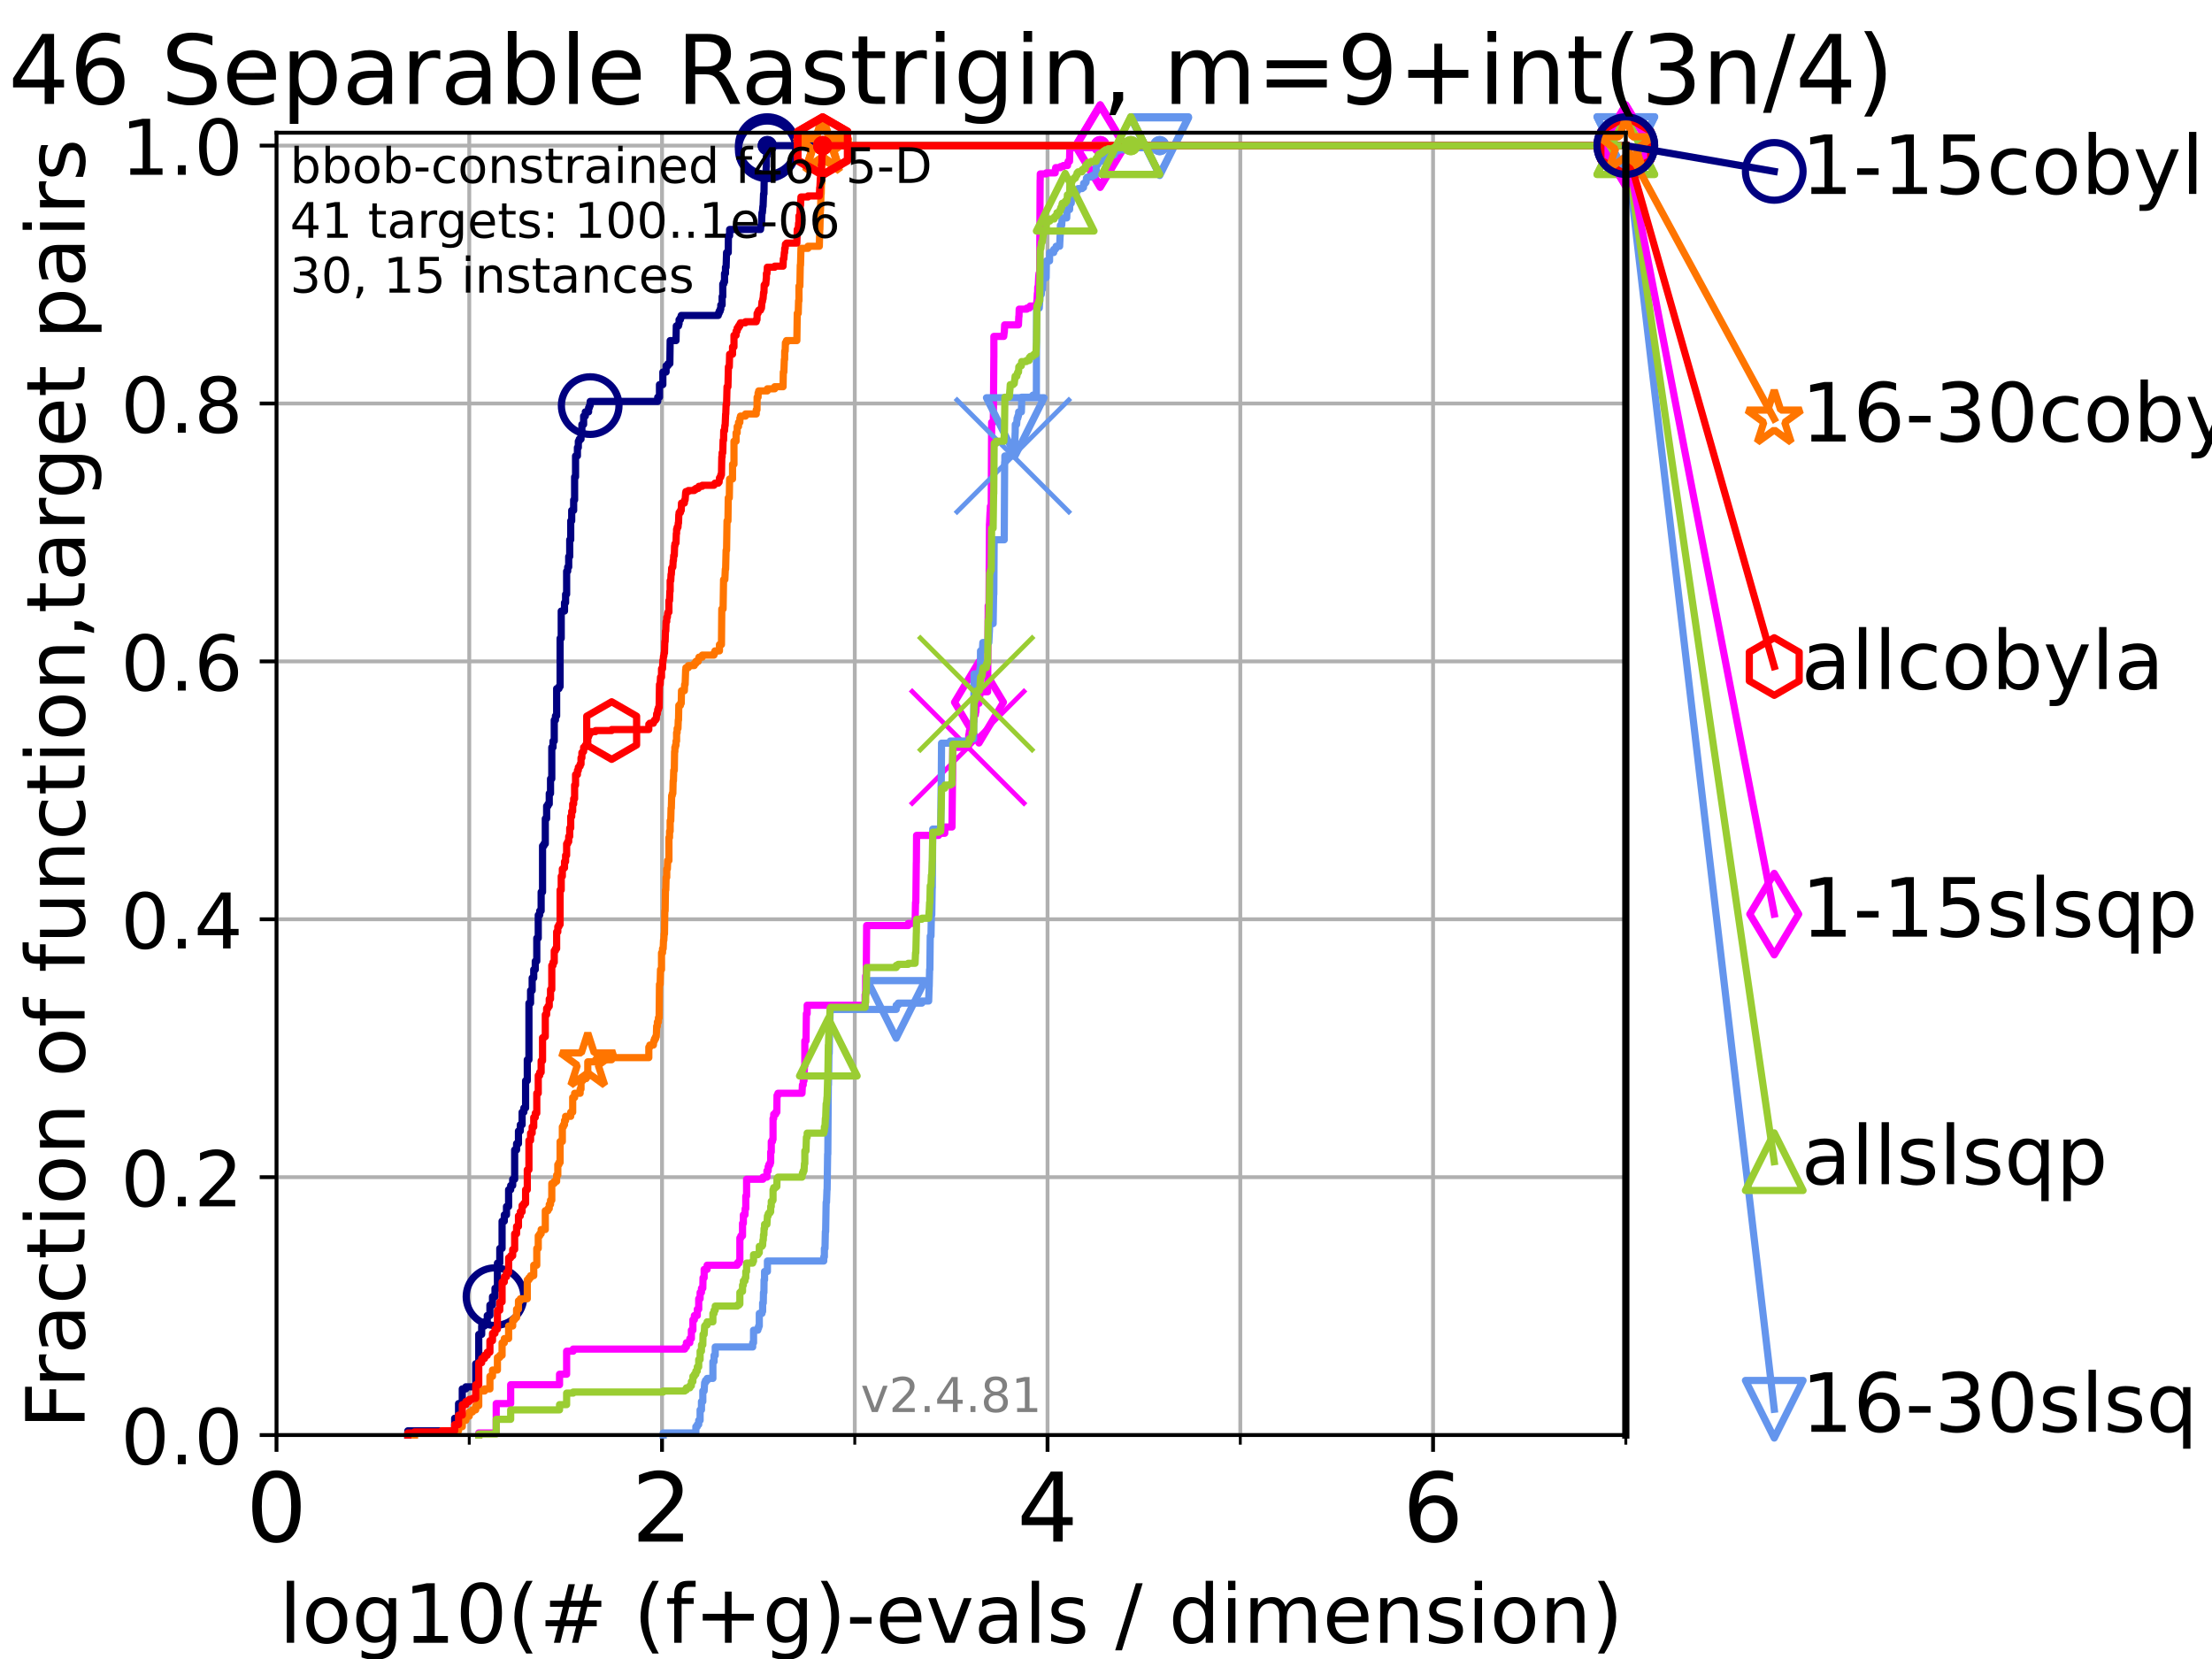 <?xml version="1.0" encoding="utf-8" standalone="no"?>
<!DOCTYPE svg PUBLIC "-//W3C//DTD SVG 1.1//EN"
  "http://www.w3.org/Graphics/SVG/1.1/DTD/svg11.dtd">
<!-- Created with matplotlib (https://matplotlib.org/) -->
<svg height="345.6pt" version="1.1" viewBox="0 0 460.8 345.6" width="460.8pt" xmlns="http://www.w3.org/2000/svg" xmlns:xlink="http://www.w3.org/1999/xlink">
 <defs>
  <style type="text/css">*{stroke-linecap:butt;stroke-linejoin:round;}</style>
 </defs>
 <g id="figure_1">
  <g id="patch_1">
   <path d="M 0 345.6 
L 460.8 345.6 
L 460.8 0 
L 0 0 
z
" style="fill:#ffffff;"/>
  </g>
  <g id="axes_1">
   <g id="patch_2">
    <path d="M 57.6 298.944 
L 338.688 298.944 
L 338.688 27.648 
L 57.6 27.648 
z
" style="fill:#ffffff;"/>
   </g>
   <g id="matplotlib.axis_1">
    <g id="xtick_1">
     <g id="line2d_1">
      <path clip-path="url(#p71ab8d5c42)" d="M 57.6 298.944 
L 57.6 27.648 
" style="fill:none;stroke:#b0b0b0;stroke-linecap:square;stroke-width:0.8;"/>
     </g>
     <g id="line2d_2">
      <defs>
       <path d="M 0 0 
L 0 3.5 
" id="m45117df0d6" style="stroke:#000000;stroke-width:0.8;"/>
      </defs>
      <g>
       <use style="stroke:#000000;stroke-width:0.8;" x="57.6" xlink:href="#m45117df0d6" y="298.944"/>
      </g>
     </g>
     <g id="text_1">
      <!-- 0 -->
      <g transform="translate(51.237 321.141)scale(0.2 -0.2)">
       <defs>
        <path d="M 31.781 66.406 
Q 24.172 66.406 20.328 58.906 
Q 16.5 51.422 16.5 36.375 
Q 16.5 21.391 20.328 13.891 
Q 24.172 6.391 31.781 6.391 
Q 39.453 6.391 43.281 13.891 
Q 47.125 21.391 47.125 36.375 
Q 47.125 51.422 43.281 58.906 
Q 39.453 66.406 31.781 66.406 
z
M 31.781 74.219 
Q 44.047 74.219 50.516 64.516 
Q 56.984 54.828 56.984 36.375 
Q 56.984 17.969 50.516 8.266 
Q 44.047 -1.422 31.781 -1.422 
Q 19.531 -1.422 13.062 8.266 
Q 6.594 17.969 6.594 36.375 
Q 6.594 54.828 13.062 64.516 
Q 19.531 74.219 31.781 74.219 
z
" id="DejaVuSans-48"/>
       </defs>
       <use xlink:href="#DejaVuSans-48"/>
      </g>
     </g>
    </g>
    <g id="xtick_2">
     <g id="line2d_3">
      <path clip-path="url(#p71ab8d5c42)" d="M 137.911 298.944 
L 137.911 27.648 
" style="fill:none;stroke:#b0b0b0;stroke-linecap:square;stroke-width:0.8;"/>
     </g>
     <g id="line2d_4">
      <g>
       <use style="stroke:#000000;stroke-width:0.8;" x="137.911" xlink:href="#m45117df0d6" y="298.944"/>
      </g>
     </g>
     <g id="text_2">
      <!-- 2 -->
      <g transform="translate(131.548 321.141)scale(0.2 -0.2)">
       <defs>
        <path d="M 19.188 8.297 
L 53.609 8.297 
L 53.609 0 
L 7.328 0 
L 7.328 8.297 
Q 12.938 14.109 22.625 23.891 
Q 32.328 33.688 34.812 36.531 
Q 39.547 41.844 41.422 45.531 
Q 43.312 49.219 43.312 52.781 
Q 43.312 58.594 39.234 62.25 
Q 35.156 65.922 28.609 65.922 
Q 23.969 65.922 18.812 64.312 
Q 13.672 62.703 7.812 59.422 
L 7.812 69.391 
Q 13.766 71.781 18.938 73 
Q 24.125 74.219 28.422 74.219 
Q 39.75 74.219 46.484 68.547 
Q 53.219 62.891 53.219 53.422 
Q 53.219 48.922 51.531 44.891 
Q 49.859 40.875 45.406 35.406 
Q 44.188 33.984 37.641 27.219 
Q 31.109 20.453 19.188 8.297 
z
" id="DejaVuSans-50"/>
       </defs>
       <use xlink:href="#DejaVuSans-50"/>
      </g>
     </g>
    </g>
    <g id="xtick_3">
     <g id="line2d_5">
      <path clip-path="url(#p71ab8d5c42)" d="M 218.222 298.944 
L 218.222 27.648 
" style="fill:none;stroke:#b0b0b0;stroke-linecap:square;stroke-width:0.8;"/>
     </g>
     <g id="line2d_6">
      <g>
       <use style="stroke:#000000;stroke-width:0.8;" x="218.222" xlink:href="#m45117df0d6" y="298.944"/>
      </g>
     </g>
     <g id="text_3">
      <!-- 4 -->
      <g transform="translate(211.859 321.141)scale(0.2 -0.2)">
       <defs>
        <path d="M 37.797 64.312 
L 12.891 25.391 
L 37.797 25.391 
z
M 35.203 72.906 
L 47.609 72.906 
L 47.609 25.391 
L 58.016 25.391 
L 58.016 17.188 
L 47.609 17.188 
L 47.609 0 
L 37.797 0 
L 37.797 17.188 
L 4.891 17.188 
L 4.891 26.703 
z
" id="DejaVuSans-52"/>
       </defs>
       <use xlink:href="#DejaVuSans-52"/>
      </g>
     </g>
    </g>
    <g id="xtick_4">
     <g id="line2d_7">
      <path clip-path="url(#p71ab8d5c42)" d="M 298.533 298.944 
L 298.533 27.648 
" style="fill:none;stroke:#b0b0b0;stroke-linecap:square;stroke-width:0.8;"/>
     </g>
     <g id="line2d_8">
      <g>
       <use style="stroke:#000000;stroke-width:0.8;" x="298.533" xlink:href="#m45117df0d6" y="298.944"/>
      </g>
     </g>
     <g id="text_4">
      <!-- 6 -->
      <g transform="translate(292.17 321.141)scale(0.2 -0.2)">
       <defs>
        <path d="M 33.016 40.375 
Q 26.375 40.375 22.484 35.828 
Q 18.609 31.297 18.609 23.391 
Q 18.609 15.531 22.484 10.953 
Q 26.375 6.391 33.016 6.391 
Q 39.656 6.391 43.531 10.953 
Q 47.406 15.531 47.406 23.391 
Q 47.406 31.297 43.531 35.828 
Q 39.656 40.375 33.016 40.375 
z
M 52.594 71.297 
L 52.594 62.312 
Q 48.875 64.062 45.094 64.984 
Q 41.312 65.922 37.594 65.922 
Q 27.828 65.922 22.672 59.328 
Q 17.531 52.734 16.797 39.406 
Q 19.672 43.656 24.016 45.922 
Q 28.375 48.188 33.594 48.188 
Q 44.578 48.188 50.953 41.516 
Q 57.328 34.859 57.328 23.391 
Q 57.328 12.156 50.688 5.359 
Q 44.047 -1.422 33.016 -1.422 
Q 20.359 -1.422 13.672 8.266 
Q 6.984 17.969 6.984 36.375 
Q 6.984 53.656 15.188 63.938 
Q 23.391 74.219 37.203 74.219 
Q 40.922 74.219 44.703 73.484 
Q 48.484 72.75 52.594 71.297 
z
" id="DejaVuSans-54"/>
       </defs>
       <use xlink:href="#DejaVuSans-54"/>
      </g>
     </g>
    </g>
    <g id="xtick_5">
     <g id="line2d_9">
      <path clip-path="url(#p71ab8d5c42)" d="M 97.755 298.944 
L 97.755 27.648 
" style="fill:none;stroke:#b0b0b0;stroke-linecap:square;stroke-width:0.8;"/>
     </g>
     <g id="line2d_10">
      <defs>
       <path d="M 0 0 
L 0 2 
" id="m8b805aa4d7" style="stroke:#000000;stroke-width:0.6;"/>
      </defs>
      <g>
       <use style="stroke:#000000;stroke-width:0.6;" x="97.755" xlink:href="#m8b805aa4d7" y="298.944"/>
      </g>
     </g>
    </g>
    <g id="xtick_6">
     <g id="line2d_11">
      <path clip-path="url(#p71ab8d5c42)" d="M 178.066 298.944 
L 178.066 27.648 
" style="fill:none;stroke:#b0b0b0;stroke-linecap:square;stroke-width:0.8;"/>
     </g>
     <g id="line2d_12">
      <g>
       <use style="stroke:#000000;stroke-width:0.6;" x="178.066" xlink:href="#m8b805aa4d7" y="298.944"/>
      </g>
     </g>
    </g>
    <g id="xtick_7">
     <g id="line2d_13">
      <path clip-path="url(#p71ab8d5c42)" d="M 258.377 298.944 
L 258.377 27.648 
" style="fill:none;stroke:#b0b0b0;stroke-linecap:square;stroke-width:0.8;"/>
     </g>
     <g id="line2d_14">
      <g>
       <use style="stroke:#000000;stroke-width:0.6;" x="258.377" xlink:href="#m8b805aa4d7" y="298.944"/>
      </g>
     </g>
    </g>
    <g id="xtick_8">
     <g id="line2d_15">
      <path clip-path="url(#p71ab8d5c42)" d="M 338.688 298.944 
L 338.688 27.648 
" style="fill:none;stroke:#b0b0b0;stroke-linecap:square;stroke-width:0.8;"/>
     </g>
     <g id="line2d_16">
      <g>
       <use style="stroke:#000000;stroke-width:0.6;" x="338.688" xlink:href="#m8b805aa4d7" y="298.944"/>
      </g>
     </g>
    </g>
    <g id="text_5">
     <!-- log10(# (f+g)-evals / dimension) -->
     <g transform="translate(58.145 342.218)scale(0.17 -0.17)">
      <defs>
       <path d="M 9.422 75.984 
L 18.406 75.984 
L 18.406 0 
L 9.422 0 
z
" id="DejaVuSans-108"/>
       <path d="M 30.609 48.391 
Q 23.391 48.391 19.188 42.75 
Q 14.984 37.109 14.984 27.297 
Q 14.984 17.484 19.156 11.844 
Q 23.344 6.203 30.609 6.203 
Q 37.797 6.203 41.984 11.859 
Q 46.188 17.531 46.188 27.297 
Q 46.188 37.016 41.984 42.703 
Q 37.797 48.391 30.609 48.391 
z
M 30.609 56 
Q 42.328 56 49.016 48.375 
Q 55.719 40.766 55.719 27.297 
Q 55.719 13.875 49.016 6.219 
Q 42.328 -1.422 30.609 -1.422 
Q 18.844 -1.422 12.172 6.219 
Q 5.516 13.875 5.516 27.297 
Q 5.516 40.766 12.172 48.375 
Q 18.844 56 30.609 56 
z
" id="DejaVuSans-111"/>
       <path d="M 45.406 27.984 
Q 45.406 37.75 41.375 43.109 
Q 37.359 48.484 30.078 48.484 
Q 22.859 48.484 18.828 43.109 
Q 14.797 37.75 14.797 27.984 
Q 14.797 18.266 18.828 12.891 
Q 22.859 7.516 30.078 7.516 
Q 37.359 7.516 41.375 12.891 
Q 45.406 18.266 45.406 27.984 
z
M 54.391 6.781 
Q 54.391 -7.172 48.188 -13.984 
Q 42 -20.797 29.203 -20.797 
Q 24.469 -20.797 20.266 -20.094 
Q 16.062 -19.391 12.109 -17.922 
L 12.109 -9.188 
Q 16.062 -11.328 19.922 -12.344 
Q 23.781 -13.375 27.781 -13.375 
Q 36.625 -13.375 41.016 -8.766 
Q 45.406 -4.156 45.406 5.172 
L 45.406 9.625 
Q 42.625 4.781 38.281 2.391 
Q 33.938 0 27.875 0 
Q 17.828 0 11.672 7.656 
Q 5.516 15.328 5.516 27.984 
Q 5.516 40.672 11.672 48.328 
Q 17.828 56 27.875 56 
Q 33.938 56 38.281 53.609 
Q 42.625 51.219 45.406 46.391 
L 45.406 54.688 
L 54.391 54.688 
z
" id="DejaVuSans-103"/>
       <path d="M 12.406 8.297 
L 28.516 8.297 
L 28.516 63.922 
L 10.984 60.406 
L 10.984 69.391 
L 28.422 72.906 
L 38.281 72.906 
L 38.281 8.297 
L 54.391 8.297 
L 54.391 0 
L 12.406 0 
z
" id="DejaVuSans-49"/>
       <path d="M 31 75.875 
Q 24.469 64.656 21.281 53.656 
Q 18.109 42.672 18.109 31.391 
Q 18.109 20.125 21.312 9.062 
Q 24.516 -2 31 -13.188 
L 23.188 -13.188 
Q 15.875 -1.703 12.234 9.375 
Q 8.594 20.453 8.594 31.391 
Q 8.594 42.281 12.203 53.312 
Q 15.828 64.359 23.188 75.875 
z
" id="DejaVuSans-40"/>
       <path d="M 51.125 44 
L 36.922 44 
L 32.812 27.688 
L 47.125 27.688 
z
M 43.797 71.781 
L 38.719 51.516 
L 52.984 51.516 
L 58.109 71.781 
L 65.922 71.781 
L 60.891 51.516 
L 76.125 51.516 
L 76.125 44 
L 58.984 44 
L 54.984 27.688 
L 70.516 27.688 
L 70.516 20.219 
L 53.078 20.219 
L 48 0 
L 40.188 0 
L 45.219 20.219 
L 30.906 20.219 
L 25.875 0 
L 18.016 0 
L 23.094 20.219 
L 7.719 20.219 
L 7.719 27.688 
L 24.906 27.688 
L 29 44 
L 13.281 44 
L 13.281 51.516 
L 30.906 51.516 
L 35.891 71.781 
z
" id="DejaVuSans-35"/>
       <path id="DejaVuSans-32"/>
       <path d="M 37.109 75.984 
L 37.109 68.5 
L 28.516 68.5 
Q 23.688 68.5 21.797 66.547 
Q 19.922 64.594 19.922 59.516 
L 19.922 54.688 
L 34.719 54.688 
L 34.719 47.703 
L 19.922 47.703 
L 19.922 0 
L 10.891 0 
L 10.891 47.703 
L 2.297 47.703 
L 2.297 54.688 
L 10.891 54.688 
L 10.891 58.5 
Q 10.891 67.625 15.141 71.797 
Q 19.391 75.984 28.609 75.984 
z
" id="DejaVuSans-102"/>
       <path d="M 46 62.703 
L 46 35.5 
L 73.188 35.5 
L 73.188 27.203 
L 46 27.203 
L 46 0 
L 37.797 0 
L 37.797 27.203 
L 10.594 27.203 
L 10.594 35.5 
L 37.797 35.5 
L 37.797 62.703 
z
" id="DejaVuSans-43"/>
       <path d="M 8.016 75.875 
L 15.828 75.875 
Q 23.141 64.359 26.781 53.312 
Q 30.422 42.281 30.422 31.391 
Q 30.422 20.453 26.781 9.375 
Q 23.141 -1.703 15.828 -13.188 
L 8.016 -13.188 
Q 14.5 -2 17.703 9.062 
Q 20.906 20.125 20.906 31.391 
Q 20.906 42.672 17.703 53.656 
Q 14.5 64.656 8.016 75.875 
z
" id="DejaVuSans-41"/>
       <path d="M 4.891 31.391 
L 31.203 31.391 
L 31.203 23.391 
L 4.891 23.391 
z
" id="DejaVuSans-45"/>
       <path d="M 56.203 29.594 
L 56.203 25.203 
L 14.891 25.203 
Q 15.484 15.922 20.484 11.062 
Q 25.484 6.203 34.422 6.203 
Q 39.594 6.203 44.453 7.469 
Q 49.312 8.734 54.109 11.281 
L 54.109 2.781 
Q 49.266 0.734 44.188 -0.344 
Q 39.109 -1.422 33.891 -1.422 
Q 20.797 -1.422 13.156 6.188 
Q 5.516 13.812 5.516 26.812 
Q 5.516 40.234 12.766 48.109 
Q 20.016 56 32.328 56 
Q 43.359 56 49.781 48.891 
Q 56.203 41.797 56.203 29.594 
z
M 47.219 32.234 
Q 47.125 39.594 43.094 43.984 
Q 39.062 48.391 32.422 48.391 
Q 24.906 48.391 20.391 44.141 
Q 15.875 39.891 15.188 32.172 
z
" id="DejaVuSans-101"/>
       <path d="M 2.984 54.688 
L 12.5 54.688 
L 29.594 8.797 
L 46.688 54.688 
L 56.203 54.688 
L 35.688 0 
L 23.484 0 
z
" id="DejaVuSans-118"/>
       <path d="M 34.281 27.484 
Q 23.391 27.484 19.188 25 
Q 14.984 22.516 14.984 16.5 
Q 14.984 11.719 18.141 8.906 
Q 21.297 6.109 26.703 6.109 
Q 34.188 6.109 38.703 11.406 
Q 43.219 16.703 43.219 25.484 
L 43.219 27.484 
z
M 52.203 31.203 
L 52.203 0 
L 43.219 0 
L 43.219 8.297 
Q 40.141 3.328 35.547 0.953 
Q 30.953 -1.422 24.312 -1.422 
Q 15.922 -1.422 10.953 3.297 
Q 6 8.016 6 15.922 
Q 6 25.141 12.172 29.828 
Q 18.359 34.516 30.609 34.516 
L 43.219 34.516 
L 43.219 35.406 
Q 43.219 41.609 39.141 45 
Q 35.062 48.391 27.688 48.391 
Q 23 48.391 18.547 47.266 
Q 14.109 46.141 10.016 43.891 
L 10.016 52.203 
Q 14.938 54.109 19.578 55.047 
Q 24.219 56 28.609 56 
Q 40.484 56 46.344 49.844 
Q 52.203 43.703 52.203 31.203 
z
" id="DejaVuSans-97"/>
       <path d="M 44.281 53.078 
L 44.281 44.578 
Q 40.484 46.531 36.375 47.5 
Q 32.281 48.484 27.875 48.484 
Q 21.188 48.484 17.844 46.438 
Q 14.5 44.391 14.5 40.281 
Q 14.5 37.156 16.891 35.375 
Q 19.281 33.594 26.516 31.984 
L 29.594 31.297 
Q 39.156 29.25 43.188 25.516 
Q 47.219 21.781 47.219 15.094 
Q 47.219 7.469 41.188 3.016 
Q 35.156 -1.422 24.609 -1.422 
Q 20.219 -1.422 15.453 -0.562 
Q 10.688 0.297 5.422 2 
L 5.422 11.281 
Q 10.406 8.688 15.234 7.391 
Q 20.062 6.109 24.812 6.109 
Q 31.156 6.109 34.562 8.281 
Q 37.984 10.453 37.984 14.406 
Q 37.984 18.062 35.516 20.016 
Q 33.062 21.969 24.703 23.781 
L 21.578 24.516 
Q 13.234 26.266 9.516 29.906 
Q 5.812 33.547 5.812 39.891 
Q 5.812 47.609 11.281 51.797 
Q 16.75 56 26.812 56 
Q 31.781 56 36.172 55.266 
Q 40.578 54.547 44.281 53.078 
z
" id="DejaVuSans-115"/>
       <path d="M 25.391 72.906 
L 33.688 72.906 
L 8.297 -9.281 
L 0 -9.281 
z
" id="DejaVuSans-47"/>
       <path d="M 45.406 46.391 
L 45.406 75.984 
L 54.391 75.984 
L 54.391 0 
L 45.406 0 
L 45.406 8.203 
Q 42.578 3.328 38.25 0.953 
Q 33.938 -1.422 27.875 -1.422 
Q 17.969 -1.422 11.734 6.484 
Q 5.516 14.406 5.516 27.297 
Q 5.516 40.188 11.734 48.094 
Q 17.969 56 27.875 56 
Q 33.938 56 38.25 53.625 
Q 42.578 51.266 45.406 46.391 
z
M 14.797 27.297 
Q 14.797 17.391 18.875 11.75 
Q 22.953 6.109 30.078 6.109 
Q 37.203 6.109 41.297 11.75 
Q 45.406 17.391 45.406 27.297 
Q 45.406 37.203 41.297 42.844 
Q 37.203 48.484 30.078 48.484 
Q 22.953 48.484 18.875 42.844 
Q 14.797 37.203 14.797 27.297 
z
" id="DejaVuSans-100"/>
       <path d="M 9.422 54.688 
L 18.406 54.688 
L 18.406 0 
L 9.422 0 
z
M 9.422 75.984 
L 18.406 75.984 
L 18.406 64.594 
L 9.422 64.594 
z
" id="DejaVuSans-105"/>
       <path d="M 52 44.188 
Q 55.375 50.25 60.062 53.125 
Q 64.75 56 71.094 56 
Q 79.641 56 84.281 50.016 
Q 88.922 44.047 88.922 33.016 
L 88.922 0 
L 79.891 0 
L 79.891 32.719 
Q 79.891 40.578 77.094 44.375 
Q 74.312 48.188 68.609 48.188 
Q 61.625 48.188 57.562 43.547 
Q 53.516 38.922 53.516 30.906 
L 53.516 0 
L 44.484 0 
L 44.484 32.719 
Q 44.484 40.625 41.703 44.406 
Q 38.922 48.188 33.109 48.188 
Q 26.219 48.188 22.156 43.531 
Q 18.109 38.875 18.109 30.906 
L 18.109 0 
L 9.078 0 
L 9.078 54.688 
L 18.109 54.688 
L 18.109 46.188 
Q 21.188 51.219 25.484 53.609 
Q 29.781 56 35.688 56 
Q 41.656 56 45.828 52.969 
Q 50 49.953 52 44.188 
z
" id="DejaVuSans-109"/>
       <path d="M 54.891 33.016 
L 54.891 0 
L 45.906 0 
L 45.906 32.719 
Q 45.906 40.484 42.875 44.328 
Q 39.844 48.188 33.797 48.188 
Q 26.516 48.188 22.312 43.547 
Q 18.109 38.922 18.109 30.906 
L 18.109 0 
L 9.078 0 
L 9.078 54.688 
L 18.109 54.688 
L 18.109 46.188 
Q 21.344 51.125 25.703 53.562 
Q 30.078 56 35.797 56 
Q 45.219 56 50.047 50.172 
Q 54.891 44.344 54.891 33.016 
z
" id="DejaVuSans-110"/>
      </defs>
      <use xlink:href="#DejaVuSans-108"/>
      <use x="27.783" xlink:href="#DejaVuSans-111"/>
      <use x="88.965" xlink:href="#DejaVuSans-103"/>
      <use x="152.441" xlink:href="#DejaVuSans-49"/>
      <use x="216.064" xlink:href="#DejaVuSans-48"/>
      <use x="279.688" xlink:href="#DejaVuSans-40"/>
      <use x="318.701" xlink:href="#DejaVuSans-35"/>
      <use x="402.49" xlink:href="#DejaVuSans-32"/>
      <use x="434.277" xlink:href="#DejaVuSans-40"/>
      <use x="473.291" xlink:href="#DejaVuSans-102"/>
      <use x="508.496" xlink:href="#DejaVuSans-43"/>
      <use x="592.285" xlink:href="#DejaVuSans-103"/>
      <use x="655.762" xlink:href="#DejaVuSans-41"/>
      <use x="694.775" xlink:href="#DejaVuSans-45"/>
      <use x="730.859" xlink:href="#DejaVuSans-101"/>
      <use x="792.383" xlink:href="#DejaVuSans-118"/>
      <use x="851.562" xlink:href="#DejaVuSans-97"/>
      <use x="912.842" xlink:href="#DejaVuSans-108"/>
      <use x="940.625" xlink:href="#DejaVuSans-115"/>
      <use x="992.725" xlink:href="#DejaVuSans-32"/>
      <use x="1024.512" xlink:href="#DejaVuSans-47"/>
      <use x="1058.203" xlink:href="#DejaVuSans-32"/>
      <use x="1089.99" xlink:href="#DejaVuSans-100"/>
      <use x="1153.467" xlink:href="#DejaVuSans-105"/>
      <use x="1181.25" xlink:href="#DejaVuSans-109"/>
      <use x="1278.662" xlink:href="#DejaVuSans-101"/>
      <use x="1340.186" xlink:href="#DejaVuSans-110"/>
      <use x="1403.564" xlink:href="#DejaVuSans-115"/>
      <use x="1455.664" xlink:href="#DejaVuSans-105"/>
      <use x="1483.447" xlink:href="#DejaVuSans-111"/>
      <use x="1544.629" xlink:href="#DejaVuSans-110"/>
      <use x="1608.008" xlink:href="#DejaVuSans-41"/>
     </g>
    </g>
   </g>
   <g id="matplotlib.axis_2">
    <g id="ytick_1">
     <g id="line2d_17">
      <path clip-path="url(#p71ab8d5c42)" d="M 57.6 298.944 
L 338.688 298.944 
" style="fill:none;stroke:#b0b0b0;stroke-linecap:square;stroke-width:0.8;"/>
     </g>
     <g id="line2d_18">
      <defs>
       <path d="M 0 0 
L -3.5 0 
" id="md38a9b4715" style="stroke:#000000;stroke-width:0.8;"/>
      </defs>
      <g>
       <use style="stroke:#000000;stroke-width:0.8;" x="57.6" xlink:href="#md38a9b4715" y="298.944"/>
      </g>
     </g>
     <g id="text_6">
      <!-- 0.0 -->
      <g transform="translate(25.155 305.023)scale(0.16 -0.16)">
       <defs>
        <path d="M 10.688 12.406 
L 21 12.406 
L 21 0 
L 10.688 0 
z
" id="DejaVuSans-46"/>
       </defs>
       <use xlink:href="#DejaVuSans-48"/>
       <use x="63.623" xlink:href="#DejaVuSans-46"/>
       <use x="95.41" xlink:href="#DejaVuSans-48"/>
      </g>
     </g>
    </g>
    <g id="ytick_2">
     <g id="line2d_19">
      <path clip-path="url(#p71ab8d5c42)" d="M 57.6 245.222 
L 338.688 245.222 
" style="fill:none;stroke:#b0b0b0;stroke-linecap:square;stroke-width:0.8;"/>
     </g>
     <g id="line2d_20">
      <g>
       <use style="stroke:#000000;stroke-width:0.8;" x="57.6" xlink:href="#md38a9b4715" y="245.222"/>
      </g>
     </g>
     <g id="text_7">
      <!-- 0.2 -->
      <g transform="translate(25.155 251.301)scale(0.16 -0.16)">
       <use xlink:href="#DejaVuSans-48"/>
       <use x="63.623" xlink:href="#DejaVuSans-46"/>
       <use x="95.41" xlink:href="#DejaVuSans-50"/>
      </g>
     </g>
    </g>
    <g id="ytick_3">
     <g id="line2d_21">
      <path clip-path="url(#p71ab8d5c42)" d="M 57.6 191.5 
L 338.688 191.5 
" style="fill:none;stroke:#b0b0b0;stroke-linecap:square;stroke-width:0.8;"/>
     </g>
     <g id="line2d_22">
      <g>
       <use style="stroke:#000000;stroke-width:0.8;" x="57.6" xlink:href="#md38a9b4715" y="191.5"/>
      </g>
     </g>
     <g id="text_8">
      <!-- 0.4 -->
      <g transform="translate(25.155 197.579)scale(0.16 -0.16)">
       <use xlink:href="#DejaVuSans-48"/>
       <use x="63.623" xlink:href="#DejaVuSans-46"/>
       <use x="95.41" xlink:href="#DejaVuSans-52"/>
      </g>
     </g>
    </g>
    <g id="ytick_4">
     <g id="line2d_23">
      <path clip-path="url(#p71ab8d5c42)" d="M 57.6 137.778 
L 338.688 137.778 
" style="fill:none;stroke:#b0b0b0;stroke-linecap:square;stroke-width:0.8;"/>
     </g>
     <g id="line2d_24">
      <g>
       <use style="stroke:#000000;stroke-width:0.8;" x="57.6" xlink:href="#md38a9b4715" y="137.778"/>
      </g>
     </g>
     <g id="text_9">
      <!-- 0.6 -->
      <g transform="translate(25.155 143.857)scale(0.16 -0.16)">
       <use xlink:href="#DejaVuSans-48"/>
       <use x="63.623" xlink:href="#DejaVuSans-46"/>
       <use x="95.41" xlink:href="#DejaVuSans-54"/>
      </g>
     </g>
    </g>
    <g id="ytick_5">
     <g id="line2d_25">
      <path clip-path="url(#p71ab8d5c42)" d="M 57.6 84.056 
L 338.688 84.056 
" style="fill:none;stroke:#b0b0b0;stroke-linecap:square;stroke-width:0.8;"/>
     </g>
     <g id="line2d_26">
      <g>
       <use style="stroke:#000000;stroke-width:0.8;" x="57.6" xlink:href="#md38a9b4715" y="84.056"/>
      </g>
     </g>
     <g id="text_10">
      <!-- 0.8 -->
      <g transform="translate(25.155 90.135)scale(0.16 -0.16)">
       <defs>
        <path d="M 31.781 34.625 
Q 24.75 34.625 20.719 30.859 
Q 16.703 27.094 16.703 20.516 
Q 16.703 13.922 20.719 10.156 
Q 24.75 6.391 31.781 6.391 
Q 38.812 6.391 42.859 10.172 
Q 46.922 13.969 46.922 20.516 
Q 46.922 27.094 42.891 30.859 
Q 38.875 34.625 31.781 34.625 
z
M 21.922 38.812 
Q 15.578 40.375 12.031 44.719 
Q 8.5 49.078 8.5 55.328 
Q 8.5 64.062 14.719 69.141 
Q 20.953 74.219 31.781 74.219 
Q 42.672 74.219 48.875 69.141 
Q 55.078 64.062 55.078 55.328 
Q 55.078 49.078 51.531 44.719 
Q 48 40.375 41.703 38.812 
Q 48.828 37.156 52.797 32.312 
Q 56.781 27.484 56.781 20.516 
Q 56.781 9.906 50.312 4.234 
Q 43.844 -1.422 31.781 -1.422 
Q 19.734 -1.422 13.25 4.234 
Q 6.781 9.906 6.781 20.516 
Q 6.781 27.484 10.781 32.312 
Q 14.797 37.156 21.922 38.812 
z
M 18.312 54.391 
Q 18.312 48.734 21.844 45.562 
Q 25.391 42.391 31.781 42.391 
Q 38.141 42.391 41.719 45.562 
Q 45.312 48.734 45.312 54.391 
Q 45.312 60.062 41.719 63.234 
Q 38.141 66.406 31.781 66.406 
Q 25.391 66.406 21.844 63.234 
Q 18.312 60.062 18.312 54.391 
z
" id="DejaVuSans-56"/>
       </defs>
       <use xlink:href="#DejaVuSans-48"/>
       <use x="63.623" xlink:href="#DejaVuSans-46"/>
       <use x="95.41" xlink:href="#DejaVuSans-56"/>
      </g>
     </g>
    </g>
    <g id="ytick_6">
     <g id="line2d_27">
      <path clip-path="url(#p71ab8d5c42)" d="M 57.6 30.334 
L 338.688 30.334 
" style="fill:none;stroke:#b0b0b0;stroke-linecap:square;stroke-width:0.8;"/>
     </g>
     <g id="line2d_28">
      <g>
       <use style="stroke:#000000;stroke-width:0.8;" x="57.6" xlink:href="#md38a9b4715" y="30.334"/>
      </g>
     </g>
     <g id="text_11">
      <!-- 1.0 -->
      <g transform="translate(25.155 36.413)scale(0.16 -0.16)">
       <use xlink:href="#DejaVuSans-49"/>
       <use x="63.623" xlink:href="#DejaVuSans-46"/>
       <use x="95.41" xlink:href="#DejaVuSans-48"/>
      </g>
     </g>
    </g>
    <g id="text_12">
     <!-- Fraction of function,target pairs -->
     <g transform="translate(17.62 297.681)rotate(-90)scale(0.17 -0.17)">
      <defs>
       <path d="M 9.812 72.906 
L 51.703 72.906 
L 51.703 64.594 
L 19.672 64.594 
L 19.672 43.109 
L 48.578 43.109 
L 48.578 34.812 
L 19.672 34.812 
L 19.672 0 
L 9.812 0 
z
" id="DejaVuSans-70"/>
       <path d="M 41.109 46.297 
Q 39.594 47.172 37.812 47.578 
Q 36.031 48 33.891 48 
Q 26.266 48 22.188 43.047 
Q 18.109 38.094 18.109 28.812 
L 18.109 0 
L 9.078 0 
L 9.078 54.688 
L 18.109 54.688 
L 18.109 46.188 
Q 20.953 51.172 25.484 53.578 
Q 30.031 56 36.531 56 
Q 37.453 56 38.578 55.875 
Q 39.703 55.766 41.062 55.516 
z
" id="DejaVuSans-114"/>
       <path d="M 48.781 52.594 
L 48.781 44.188 
Q 44.969 46.297 41.141 47.344 
Q 37.312 48.391 33.406 48.391 
Q 24.656 48.391 19.812 42.844 
Q 14.984 37.312 14.984 27.297 
Q 14.984 17.281 19.812 11.734 
Q 24.656 6.203 33.406 6.203 
Q 37.312 6.203 41.141 7.25 
Q 44.969 8.297 48.781 10.406 
L 48.781 2.094 
Q 45.016 0.344 40.984 -0.531 
Q 36.969 -1.422 32.422 -1.422 
Q 20.062 -1.422 12.781 6.344 
Q 5.516 14.109 5.516 27.297 
Q 5.516 40.672 12.859 48.328 
Q 20.219 56 33.016 56 
Q 37.156 56 41.109 55.141 
Q 45.062 54.297 48.781 52.594 
z
" id="DejaVuSans-99"/>
       <path d="M 18.312 70.219 
L 18.312 54.688 
L 36.812 54.688 
L 36.812 47.703 
L 18.312 47.703 
L 18.312 18.016 
Q 18.312 11.328 20.141 9.422 
Q 21.969 7.516 27.594 7.516 
L 36.812 7.516 
L 36.812 0 
L 27.594 0 
Q 17.188 0 13.234 3.875 
Q 9.281 7.766 9.281 18.016 
L 9.281 47.703 
L 2.688 47.703 
L 2.688 54.688 
L 9.281 54.688 
L 9.281 70.219 
z
" id="DejaVuSans-116"/>
       <path d="M 8.5 21.578 
L 8.5 54.688 
L 17.484 54.688 
L 17.484 21.922 
Q 17.484 14.156 20.5 10.266 
Q 23.531 6.391 29.594 6.391 
Q 36.859 6.391 41.078 11.031 
Q 45.312 15.672 45.312 23.688 
L 45.312 54.688 
L 54.297 54.688 
L 54.297 0 
L 45.312 0 
L 45.312 8.406 
Q 42.047 3.422 37.719 1 
Q 33.406 -1.422 27.688 -1.422 
Q 18.266 -1.422 13.375 4.438 
Q 8.5 10.297 8.5 21.578 
z
M 31.109 56 
z
" id="DejaVuSans-117"/>
       <path d="M 11.719 12.406 
L 22.016 12.406 
L 22.016 4 
L 14.016 -11.625 
L 7.719 -11.625 
L 11.719 4 
z
" id="DejaVuSans-44"/>
       <path d="M 18.109 8.203 
L 18.109 -20.797 
L 9.078 -20.797 
L 9.078 54.688 
L 18.109 54.688 
L 18.109 46.391 
Q 20.953 51.266 25.266 53.625 
Q 29.594 56 35.594 56 
Q 45.562 56 51.781 48.094 
Q 58.016 40.188 58.016 27.297 
Q 58.016 14.406 51.781 6.484 
Q 45.562 -1.422 35.594 -1.422 
Q 29.594 -1.422 25.266 0.953 
Q 20.953 3.328 18.109 8.203 
z
M 48.688 27.297 
Q 48.688 37.203 44.609 42.844 
Q 40.531 48.484 33.406 48.484 
Q 26.266 48.484 22.188 42.844 
Q 18.109 37.203 18.109 27.297 
Q 18.109 17.391 22.188 11.75 
Q 26.266 6.109 33.406 6.109 
Q 40.531 6.109 44.609 11.75 
Q 48.688 17.391 48.688 27.297 
z
" id="DejaVuSans-112"/>
      </defs>
      <use xlink:href="#DejaVuSans-70"/>
      <use x="50.27" xlink:href="#DejaVuSans-114"/>
      <use x="91.383" xlink:href="#DejaVuSans-97"/>
      <use x="152.662" xlink:href="#DejaVuSans-99"/>
      <use x="207.643" xlink:href="#DejaVuSans-116"/>
      <use x="246.852" xlink:href="#DejaVuSans-105"/>
      <use x="274.635" xlink:href="#DejaVuSans-111"/>
      <use x="335.816" xlink:href="#DejaVuSans-110"/>
      <use x="399.195" xlink:href="#DejaVuSans-32"/>
      <use x="430.982" xlink:href="#DejaVuSans-111"/>
      <use x="492.164" xlink:href="#DejaVuSans-102"/>
      <use x="527.369" xlink:href="#DejaVuSans-32"/>
      <use x="559.156" xlink:href="#DejaVuSans-102"/>
      <use x="594.361" xlink:href="#DejaVuSans-117"/>
      <use x="657.74" xlink:href="#DejaVuSans-110"/>
      <use x="721.119" xlink:href="#DejaVuSans-99"/>
      <use x="776.1" xlink:href="#DejaVuSans-116"/>
      <use x="815.309" xlink:href="#DejaVuSans-105"/>
      <use x="843.092" xlink:href="#DejaVuSans-111"/>
      <use x="904.273" xlink:href="#DejaVuSans-110"/>
      <use x="967.652" xlink:href="#DejaVuSans-44"/>
      <use x="999.439" xlink:href="#DejaVuSans-116"/>
      <use x="1038.648" xlink:href="#DejaVuSans-97"/>
      <use x="1099.928" xlink:href="#DejaVuSans-114"/>
      <use x="1139.291" xlink:href="#DejaVuSans-103"/>
      <use x="1202.768" xlink:href="#DejaVuSans-101"/>
      <use x="1264.291" xlink:href="#DejaVuSans-116"/>
      <use x="1303.5" xlink:href="#DejaVuSans-32"/>
      <use x="1335.287" xlink:href="#DejaVuSans-112"/>
      <use x="1398.764" xlink:href="#DejaVuSans-97"/>
      <use x="1460.043" xlink:href="#DejaVuSans-105"/>
      <use x="1487.826" xlink:href="#DejaVuSans-114"/>
      <use x="1528.939" xlink:href="#DejaVuSans-115"/>
     </g>
    </g>
   </g>
   <g id="line2d_29">
    <defs>
     <path d="M 0 1.5 
C 0.398 1.5 0.779 1.342 1.061 1.061 
C 1.342 0.779 1.5 0.398 1.5 0 
C 1.5 -0.398 1.342 -0.779 1.061 -1.061 
C 0.779 -1.342 0.398 -1.5 0 -1.5 
C -0.398 -1.5 -0.779 -1.342 -1.061 -1.061 
C -1.342 -0.779 -1.5 -0.398 -1.5 0 
C -1.5 0.398 -1.342 0.779 -1.061 1.061 
C -0.779 1.342 -0.398 1.5 0 1.5 
z
" id="md2c3d0b3d8" style="stroke:#000080;"/>
    </defs>
    <g>
     <use style="fill:#000080;stroke:#000080;" x="159.838" xlink:href="#md2c3d0b3d8" y="30.334"/>
     <use style="fill:#000080;stroke:#000080;" x="159.838" xlink:href="#md2c3d0b3d8" y="30.334"/>
    </g>
   </g>
   <g id="line2d_30">
    <path d="M 84.956 298.944 
L 84.956 298.07 
L 94.715 298.07 
L 94.715 295.45 
L 95.526 295.45 
L 95.526 292.393 
L 96.301 292.393 
L 96.301 289.335 
L 97.044 289.335 
L 97.044 288.898 
L 99.098 288.898 
L 99.098 284.094 
L 99.732 284.094 
L 99.732 277.979 
L 100.344 277.979 
L 100.344 276.232 
L 100.935 276.232 
L 100.935 275.359 
L 101.507 275.359 
L 101.507 274.048 
L 102.06 274.048 
L 102.06 271.865 
L 102.597 271.865 
L 102.597 270.118 
L 103.118 270.118 
L 103.118 268.371 
L 103.623 268.371 
L 103.623 263.129 
L 104.115 263.129 
L 104.115 260.072 
L 104.592 260.072 
L 104.592 254.394 
L 105.057 254.394 
L 105.057 253.084 
L 105.51 253.084 
L 105.51 251.337 
L 105.952 251.337 
L 105.952 247.843 
L 106.383 247.843 
L 106.383 246.969 
L 106.803 246.969 
L 106.803 245.659 
L 107.213 245.659 
L 107.213 239.544 
L 107.614 239.544 
L 107.614 238.234 
L 108.006 238.234 
L 108.006 235.613 
L 108.389 235.613 
L 108.389 234.303 
L 108.764 234.303 
L 108.764 231.682 
L 109.132 231.682 
L 109.132 230.809 
L 109.491 230.809 
L 109.491 225.131 
L 109.843 225.131 
L 109.843 220.763 
L 110.189 220.763 
L 110.189 208.971 
L 110.527 208.971 
L 110.527 206.35 
L 110.86 206.35 
L 110.86 203.729 
L 111.186 203.729 
L 111.186 201.982 
L 111.506 201.982 
L 111.506 200.235 
L 111.82 200.235 
L 111.82 195.431 
L 112.128 195.431 
L 112.128 190.627 
L 112.432 190.627 
L 112.432 189.753 
L 112.73 189.753 
L 112.73 185.822 
L 113.023 185.822 
L 113.023 176.213 
L 113.311 176.213 
L 113.311 175.777 
L 113.595 175.777 
L 113.595 170.535 
L 113.874 170.535 
L 113.874 167.915 
L 114.148 167.915 
L 114.148 167.478 
L 114.419 167.478 
L 114.419 165.294 
L 114.685 165.294 
L 114.685 162.237 
L 114.947 162.237 
L 114.947 155.685 
L 115.206 155.685 
L 115.206 154.375 
L 115.46 154.375 
L 115.46 150.007 
L 115.711 150.007 
L 115.711 149.134 
L 115.959 149.134 
L 115.959 143.456 
L 116.443 143.456 
L 116.443 143.019 
L 116.68 143.019 
L 116.68 132.974 
L 116.914 132.974 
L 116.914 127.296 
L 117.598 127.296 
L 117.598 125.549 
L 117.821 125.549 
L 117.821 123.802 
L 118.04 123.802 
L 118.04 118.997 
L 118.257 118.997 
L 118.257 118.124 
L 118.471 118.124 
L 118.471 115.94 
L 118.682 115.94 
L 118.682 112.446 
L 118.891 112.446 
L 118.891 108.515 
L 119.097 108.515 
L 119.097 106.331 
L 119.503 106.331 
L 119.503 104.147 
L 119.702 104.147 
L 119.702 99.343 
L 119.899 99.343 
L 119.899 94.975 
L 120.287 94.975 
L 120.287 93.228 
L 120.477 93.228 
L 120.477 91.918 
L 120.666 91.918 
L 120.666 91.481 
L 121.037 91.481 
L 121.037 90.608 
L 121.219 90.608 
L 121.219 88.424 
L 121.579 88.424 
L 121.579 86.677 
L 121.931 86.677 
L 121.931 85.803 
L 122.615 85.803 
L 122.615 84.93 
L 122.782 84.93 
L 122.782 84.493 
L 122.948 84.493 
L 122.948 83.619 
L 137.016 83.619 
L 137.016 82.746 
L 137.38 82.746 
L 137.38 80.125 
L 138.084 80.125 
L 138.084 77.505 
L 138.762 77.505 
L 138.762 76.194 
L 139.156 76.194 
L 139.156 75.758 
L 139.541 75.758 
L 139.605 70.953 
L 140.827 70.953 
L 140.886 67.896 
L 141.35 67.896 
L 141.35 67.459 
L 141.464 67.459 
L 141.464 66.586 
L 141.746 66.586 
L 141.746 66.149 
L 141.914 66.149 
L 141.914 65.712 
L 149.629 65.712 
L 149.629 65.275 
L 149.806 65.275 
L 149.806 64.838 
L 150.016 64.838 
L 150.016 64.402 
L 150.155 64.402 
L 150.155 63.528 
L 150.429 63.528 
L 150.429 61.781 
L 150.565 61.781 
L 150.565 59.161 
L 150.766 59.161 
L 150.766 58.724 
L 150.933 58.724 
L 150.933 56.977 
L 151.13 56.977 
L 151.13 55.666 
L 151.26 55.666 
L 151.357 52.609 
L 151.708 52.609 
L 151.74 49.115 
L 151.991 49.115 
L 151.991 47.805 
L 158.434 47.805 
L 158.519 46.931 
L 158.626 46.931 
L 158.732 44.311 
L 158.816 44.311 
L 158.921 43 
L 158.963 43 
L 159.067 40.38 
L 159.15 40.38 
L 159.191 37.322 
L 159.355 37.322 
L 159.355 36.886 
L 159.538 36.886 
L 159.618 34.702 
L 159.658 34.702 
L 159.658 32.518 
L 159.778 32.518 
L 159.838 30.334 
L 338.688 30.334 
L 338.688 30.334 
" style="fill:none;stroke:#000080;stroke-linecap:square;stroke-width:1.5;"/>
   </g>
   <g id="line2d_31">
    <defs>
     <path d="M 0 6 
C 1.591 6 3.117 5.368 4.243 4.243 
C 5.368 3.117 6 1.591 6 0 
C 6 -1.591 5.368 -3.117 4.243 -4.243 
C 3.117 -5.368 1.591 -6 0 -6 
C -1.591 -6 -3.117 -5.368 -4.243 -4.243 
C -5.368 -3.117 -6 -1.591 -6 0 
C -6 1.591 -5.368 3.117 -4.243 4.243 
C -3.117 5.368 -1.591 6 0 6 
z
" id="m8e6633b2ff" style="stroke:#000080;stroke-width:1.5;"/>
    </defs>
    <g>
     <use style="fill-opacity:0;stroke:#000080;stroke-width:1.5;" x="103.118" xlink:href="#m8e6633b2ff" y="270.118"/>
     <use style="fill-opacity:0;stroke:#000080;stroke-width:1.5;" x="122.948" xlink:href="#m8e6633b2ff" y="84.493"/>
     <use style="fill-opacity:0;stroke:#000080;stroke-width:1.5;" x="159.838" xlink:href="#m8e6633b2ff" y="31.208"/>
     <use style="fill-opacity:0;stroke:#000080;stroke-width:1.5;" x="159.838" xlink:href="#m8e6633b2ff" y="30.334"/>
     <use style="fill-opacity:0;stroke:#000080;stroke-width:1.5;" x="338.688" xlink:href="#m8e6633b2ff" y="30.334"/>
    </g>
   </g>
   <g id="line2d_32">
    <path style="fill:none;stroke:#000080;stroke-linecap:square;stroke-width:1.5;"/>
    <g/>
   </g>
   <g id="line2d_33">
    <defs>
     <path d="M 0 1.5 
C 0.398 1.5 0.779 1.342 1.061 1.061 
C 1.342 0.779 1.5 0.398 1.5 0 
C 1.5 -0.398 1.342 -0.779 1.061 -1.061 
C 0.779 -1.342 0.398 -1.5 0 -1.5 
C -0.398 -1.5 -0.779 -1.342 -1.061 -1.061 
C -1.342 -0.779 -1.5 -0.398 -1.5 0 
C -1.5 0.398 -1.342 0.779 -1.061 1.061 
C -0.779 1.342 -0.398 1.5 0 1.5 
z
" id="mba9a6c28c6" style="stroke:#ff00ff;"/>
    </defs>
    <g>
     <use style="fill:#ff00ff;stroke:#ff00ff;" x="229.191" xlink:href="#mba9a6c28c6" y="30.334"/>
     <use style="fill:#ff00ff;stroke:#ff00ff;" x="229.191" xlink:href="#mba9a6c28c6" y="30.334"/>
    </g>
   </g>
   <g id="line2d_34">
    <path d="M 99.732 298.944 
L 99.732 298.507 
L 103.372 298.507 
L 103.372 292.393 
L 106.383 292.393 
L 106.383 288.462 
L 116.562 288.462 
L 116.562 286.278 
L 118.04 286.278 
L 118.04 281.473 
L 119.402 281.473 
L 119.402 281.037 
L 142.647 281.037 
L 142.647 280.6 
L 142.989 280.6 
L 142.989 279.726 
L 143.704 279.726 
L 143.704 278.853 
L 144.026 278.853 
L 144.026 277.106 
L 144.342 277.106 
L 144.342 274.922 
L 144.653 274.922 
L 144.653 274.048 
L 145.259 274.048 
L 145.259 272.738 
L 145.554 272.738 
L 145.554 270.554 
L 145.844 270.554 
L 145.844 269.244 
L 146.129 269.244 
L 146.129 268.371 
L 146.41 268.371 
L 146.453 266.187 
L 146.686 266.187 
L 146.686 264.44 
L 147.308 264.44 
L 147.308 263.566 
L 153.581 263.566 
L 153.581 263.129 
L 153.946 263.129 
L 153.946 262.693 
L 154.126 262.693 
L 154.126 257.888 
L 154.331 257.888 
L 154.331 257.451 
L 154.681 257.451 
L 154.681 254.831 
L 154.854 254.831 
L 154.854 253.084 
L 155.194 253.084 
L 155.232 251.773 
L 155.361 251.773 
L 155.361 249.153 
L 155.527 249.153 
L 155.527 245.659 
L 158.932 245.659 
L 158.932 245.222 
L 159.768 245.222 
L 159.768 243.912 
L 160.025 243.912 
L 160.025 243.038 
L 160.172 243.038 
L 160.172 242.601 
L 160.423 242.601 
L 160.423 242.165 
L 160.547 242.165 
L 160.547 239.981 
L 160.671 239.981 
L 160.671 237.797 
L 160.915 237.797 
L 160.915 237.36 
L 161.036 237.36 
L 161.036 232.993 
L 161.174 232.993 
L 161.174 232.119 
L 161.583 232.119 
L 161.583 231.682 
L 161.832 231.682 
L 161.867 228.188 
L 162.061 228.188 
L 162.061 227.751 
L 167.073 227.751 
L 167.158 226.004 
L 167.327 226.004 
L 167.327 225.131 
L 167.494 225.131 
L 167.583 222.074 
L 167.659 222.074 
L 167.659 216.832 
L 167.905 216.832 
L 167.986 211.154 
L 168.147 211.154 
L 168.147 209.407 
L 180.216 209.407 
L 180.216 207.224 
L 180.336 207.224 
L 180.336 203.293 
L 180.455 203.293 
L 180.54 192.81 
L 189.201 192.81 
L 189.201 192.374 
L 190.631 192.374 
L 190.719 188.006 
L 190.785 188.006 
L 190.885 179.707 
L 190.897 179.707 
L 190.939 174.029 
L 195.537 174.029 
L 195.537 173.593 
L 196.811 173.593 
L 196.852 172.282 
L 198.318 172.282 
L 198.422 162.674 
L 198.436 162.674 
L 198.492 155.685 
L 201.727 155.685 
L 201.809 153.065 
L 201.868 153.065 
L 201.96 152.191 
L 202.305 152.191 
L 202.395 151.536 
L 202.441 151.536 
L 202.53 150.663 
L 202.738 150.663 
L 202.817 150.226 
L 202.861 150.226 
L 202.971 148.916 
L 203.176 148.916 
L 203.242 148.26 
L 203.305 148.26 
L 203.378 146.513 
L 203.944 146.513 
L 204.047 144.985 
L 204.109 144.985 
L 204.149 144.111 
L 205.739 144.111 
L 205.845 128.388 
L 205.854 128.388 
L 205.854 126.204 
L 206.021 126.204 
L 206.124 109.17 
L 206.137 109.17 
L 206.246 106.768 
L 206.273 106.768 
L 206.32 105.458 
L 206.49 105.458 
L 206.579 87.987 
L 206.927 87.987 
L 207.035 74.447 
L 207.042 74.447 
L 207.044 70.08 
L 209.095 70.08 
L 209.195 69.206 
L 209.217 69.206 
L 209.287 67.677 
L 212.16 67.677 
L 212.239 65.93 
L 212.271 65.93 
L 212.316 64.402 
L 213.895 64.402 
L 213.895 64.183 
L 214.429 64.183 
L 214.429 63.965 
L 214.613 63.965 
L 214.613 63.747 
L 215.909 63.747 
L 215.998 62.655 
L 216.02 62.655 
L 216.098 61.126 
L 216.154 61.126 
L 216.181 59.816 
L 216.286 59.816 
L 216.393 57.413 
L 216.413 57.413 
L 216.443 56.977 
L 216.581 56.977 
L 216.678 37.541 
L 216.693 37.541 
L 216.709 36.23 
L 217.958 36.23 
L 217.958 36.012 
L 219.809 36.012 
L 219.878 35.139 
L 219.922 35.139 
L 219.922 34.92 
L 220.915 34.92 
L 220.915 34.702 
L 221.498 34.702 
L 221.498 34.483 
L 222.385 34.483 
L 222.44 33.828 
L 222.519 33.828 
L 222.519 33.61 
L 222.801 33.61 
L 222.869 30.771 
L 227.4 30.771 
L 227.4 30.552 
L 229.191 30.552 
L 229.191 30.334 
L 338.688 30.334 
L 338.688 30.334 
" style="fill:none;stroke:#ff00ff;stroke-linecap:square;stroke-width:1.5;"/>
   </g>
   <g id="line2d_35">
    <defs>
     <path d="M -0 8.485 
L 5.091 0 
L 0 -8.485 
L -5.091 -0 
z
" id="m851878a8dd" style="stroke:#ff00ff;stroke-linejoin:miter;stroke-width:1.5;"/>
    </defs>
    <g>
     <use style="fill-opacity:0;stroke:#ff00ff;stroke-linejoin:miter;stroke-width:1.5;" x="203.944" xlink:href="#m851878a8dd" y="146.295"/>
     <use style="fill-opacity:0;stroke:#ff00ff;stroke-linejoin:miter;stroke-width:1.5;" x="229.191" xlink:href="#m851878a8dd" y="30.552"/>
     <use style="fill-opacity:0;stroke:#ff00ff;stroke-linejoin:miter;stroke-width:1.5;" x="229.191" xlink:href="#m851878a8dd" y="30.334"/>
     <use style="fill-opacity:0;stroke:#ff00ff;stroke-linejoin:miter;stroke-width:1.5;" x="229.191" xlink:href="#m851878a8dd" y="30.334"/>
     <use style="fill-opacity:0;stroke:#ff00ff;stroke-linejoin:miter;stroke-width:1.5;" x="338.688" xlink:href="#m851878a8dd" y="30.334"/>
    </g>
   </g>
   <g id="line2d_36">
    <path style="fill:none;stroke:#ff00ff;stroke-linecap:square;stroke-width:1.5;"/>
    <g/>
   </g>
   <g id="line2d_37">
    <path clip-path="url(#p71ab8d5c42)" d="M 201.665 155.685 
" style="fill:none;stroke:#ff00ff;stroke-linecap:square;stroke-width:1.5;"/>
    <defs>
     <path d="M -12 12 
L 12 -12 
M -12 -12 
L 12 12 
" id="mff59356428" style="stroke:#ff00ff;"/>
    </defs>
    <g clip-path="url(#p71ab8d5c42)">
     <use style="fill:#ff00ff;stroke:#ff00ff;" x="201.665" xlink:href="#mff59356428" y="155.685"/>
    </g>
   </g>
   <g id="line2d_38">
    <defs>
     <path d="M 0 1.5 
C 0.398 1.5 0.779 1.342 1.061 1.061 
C 1.342 0.779 1.5 0.398 1.5 0 
C 1.5 -0.398 1.342 -0.779 1.061 -1.061 
C 0.779 -1.342 0.398 -1.5 0 -1.5 
C -0.398 -1.5 -0.779 -1.342 -1.061 -1.061 
C -1.342 -0.779 -1.5 -0.398 -1.5 0 
C -1.5 0.398 -1.342 0.779 -1.061 1.061 
C -0.779 1.342 -0.398 1.5 0 1.5 
z
" id="m477559e885" style="stroke:#ff7500;"/>
    </defs>
    <g>
     <use style="fill:#ff7500;stroke:#ff7500;" x="171.371" xlink:href="#m477559e885" y="30.334"/>
     <use style="fill:#ff7500;stroke:#ff7500;" x="171.371" xlink:href="#m477559e885" y="30.334"/>
    </g>
   </g>
   <g id="line2d_39">
    <path d="M 86.351 298.944 
L 86.351 298.507 
L 92.027 298.507 
L 92.027 298.07 
L 95.526 298.07 
L 95.526 297.197 
L 96.301 297.197 
L 96.301 295.887 
L 97.044 295.887 
L 97.044 295.013 
L 97.755 295.013 
L 97.755 294.14 
L 98.439 294.14 
L 98.439 293.703 
L 99.098 293.703 
L 99.098 292.829 
L 99.732 292.829 
L 99.732 289.772 
L 100.935 289.772 
L 100.935 289.335 
L 102.06 289.335 
L 102.06 286.715 
L 102.597 286.715 
L 102.597 285.404 
L 103.623 285.404 
L 103.623 282.784 
L 104.115 282.784 
L 104.115 282.347 
L 104.592 282.347 
L 104.592 279.726 
L 105.057 279.726 
L 105.057 278.853 
L 105.952 278.853 
L 105.952 276.232 
L 106.803 276.232 
L 106.803 274.922 
L 107.213 274.922 
L 107.213 274.485 
L 107.614 274.485 
L 107.614 272.738 
L 108.006 272.738 
L 108.006 270.991 
L 108.389 270.991 
L 108.389 270.554 
L 109.843 270.554 
L 109.843 266.623 
L 110.189 266.623 
L 110.189 266.187 
L 110.527 266.187 
L 110.527 265.75 
L 111.186 265.75 
L 111.186 263.566 
L 111.82 263.566 
L 111.82 260.072 
L 112.128 260.072 
L 112.128 257.451 
L 112.432 257.451 
L 112.432 257.015 
L 112.73 257.015 
L 112.73 256.141 
L 113.595 256.141 
L 113.595 252.21 
L 114.148 252.21 
L 114.148 251.773 
L 114.419 251.773 
L 114.419 250.9 
L 114.685 250.9 
L 114.685 250.026 
L 114.947 250.026 
L 114.947 246.532 
L 115.46 246.532 
L 115.46 246.096 
L 115.959 246.096 
L 115.959 244.785 
L 116.203 244.785 
L 116.203 242.601 
L 116.443 242.601 
L 116.443 242.165 
L 116.68 242.165 
L 116.68 237.797 
L 117.145 237.797 
L 117.145 234.74 
L 117.373 234.74 
L 117.373 234.303 
L 117.598 234.303 
L 117.598 233.429 
L 117.821 233.429 
L 117.821 232.556 
L 118.891 232.556 
L 118.891 231.682 
L 119.301 231.682 
L 119.301 228.625 
L 119.702 228.625 
L 119.702 227.751 
L 120.852 227.751 
L 120.852 226.878 
L 121.037 226.878 
L 121.037 225.131 
L 121.4 225.131 
L 121.4 224.694 
L 122.105 224.694 
L 122.105 224.257 
L 122.447 224.257 
L 122.447 221.2 
L 124.063 221.2 
L 124.063 220.763 
L 127.421 220.763 
L 127.421 220.326 
L 135.159 220.326 
L 135.159 218.143 
L 135.362 218.143 
L 135.362 217.706 
L 136.112 217.706 
L 136.189 216.832 
L 136.343 216.832 
L 136.343 216.396 
L 136.57 216.396 
L 136.57 215.959 
L 136.72 215.959 
L 136.795 213.775 
L 136.943 213.775 
L 136.943 212.901 
L 137.163 212.901 
L 137.163 212.028 
L 137.308 212.028 
L 137.38 205.04 
L 137.523 205.04 
L 137.594 201.982 
L 137.806 201.982 
L 137.806 198.488 
L 138.015 198.488 
L 138.015 197.615 
L 138.153 197.615 
L 138.222 195.868 
L 138.29 195.868 
L 138.358 194.557 
L 138.426 194.557 
L 138.494 189.753 
L 138.561 189.753 
L 138.628 185.385 
L 138.695 185.385 
L 138.762 182.765 
L 138.894 182.765 
L 138.894 181.018 
L 139.025 181.018 
L 139.091 179.271 
L 139.35 179.271 
L 139.35 174.466 
L 139.478 174.466 
L 139.478 173.156 
L 139.605 173.156 
L 139.605 170.972 
L 139.731 170.972 
L 139.794 168.352 
L 139.856 168.352 
L 139.918 165.731 
L 140.042 165.731 
L 140.042 165.294 
L 140.165 165.294 
L 140.226 162.674 
L 140.287 162.674 
L 140.348 160.49 
L 140.469 160.49 
L 140.529 156.559 
L 140.589 156.559 
L 140.589 155.685 
L 140.708 155.685 
L 140.708 155.249 
L 140.827 155.249 
L 140.827 154.375 
L 140.944 154.375 
L 140.944 152.628 
L 141.061 152.628 
L 141.061 151.755 
L 141.235 151.755 
L 141.293 150.007 
L 141.35 150.007 
L 141.407 146.95 
L 141.746 146.95 
L 141.746 146.513 
L 141.914 146.513 
L 141.969 143.893 
L 142.567 143.893 
L 142.62 142.582 
L 142.726 142.582 
L 142.832 139.525 
L 142.884 139.525 
L 142.884 139.088 
L 143.401 139.088 
L 143.401 138.652 
L 144.63 138.652 
L 144.63 138.215 
L 144.959 138.215 
L 144.959 137.778 
L 145.463 137.778 
L 145.463 137.341 
L 145.599 137.341 
L 145.599 136.905 
L 146.302 136.905 
L 146.302 136.468 
L 148.733 136.468 
L 148.733 136.031 
L 148.938 136.031 
L 148.938 135.594 
L 149.876 135.594 
L 149.876 134.284 
L 150.293 134.284 
L 150.361 126.859 
L 150.632 126.859 
L 150.733 120.744 
L 150.999 120.744 
L 151.097 118.56 
L 151.162 118.56 
L 151.26 114.63 
L 151.357 114.63 
L 151.454 108.515 
L 151.645 108.515 
L 151.708 103.71 
L 151.928 103.71 
L 151.991 99.78 
L 152.602 99.78 
L 152.602 96.722 
L 152.9 96.722 
L 152.9 91.918 
L 153.338 91.918 
L 153.338 90.171 
L 153.566 90.171 
L 153.566 88.86 
L 153.848 88.86 
L 153.848 87.987 
L 154.126 87.987 
L 154.126 87.113 
L 154.249 87.113 
L 154.249 86.677 
L 155.297 86.677 
L 155.297 86.24 
L 157.54 86.24 
L 157.54 85.366 
L 157.698 85.366 
L 157.72 82.746 
L 157.921 82.746 
L 157.921 81.872 
L 158.053 81.872 
L 158.053 81.435 
L 159.848 81.435 
L 159.848 80.999 
L 161.384 80.999 
L 161.384 80.562 
L 163.128 80.562 
L 163.177 77.505 
L 163.291 77.505 
L 163.389 74.884 
L 163.453 74.884 
L 163.469 73.137 
L 163.566 73.137 
L 163.614 71.39 
L 163.836 71.39 
L 163.836 70.953 
L 165.999 70.953 
L 166.083 65.275 
L 166.289 65.275 
L 166.358 62.655 
L 166.44 62.655 
L 166.44 59.597 
L 166.629 59.597 
L 166.709 55.23 
L 166.763 55.23 
L 166.856 51.736 
L 168.318 51.736 
L 168.318 51.299 
L 170.682 51.299 
L 170.767 47.805 
L 170.799 47.805 
L 170.894 43.874 
L 170.925 43.874 
L 171.03 40.38 
L 171.072 40.38 
L 171.124 38.196 
L 171.186 38.196 
L 171.248 34.265 
L 171.31 34.265 
L 171.371 30.334 
L 338.688 30.334 
L 338.688 30.334 
" style="fill:none;stroke:#ff7500;stroke-linecap:square;stroke-width:1.5;"/>
   </g>
   <g id="line2d_40">
    <defs>
     <path d="M 0 -6 
L -1.347 -1.854 
L -5.706 -1.854 
L -2.18 0.708 
L -3.527 4.854 
L -0 2.292 
L 3.527 4.854 
L 2.18 0.708 
L 5.706 -1.854 
L 1.347 -1.854 
z
" id="mefeb61acaf" style="stroke:#ff7500;stroke-linejoin:bevel;stroke-width:1.5;"/>
    </defs>
    <g>
     <use style="fill-opacity:0;stroke:#ff7500;stroke-linejoin:bevel;stroke-width:1.5;" x="122.447" xlink:href="#mefeb61acaf" y="221.2"/>
     <use style="fill-opacity:0;stroke:#ff7500;stroke-linejoin:bevel;stroke-width:1.5;" x="171.371" xlink:href="#mefeb61acaf" y="30.771"/>
     <use style="fill-opacity:0;stroke:#ff7500;stroke-linejoin:bevel;stroke-width:1.5;" x="171.371" xlink:href="#mefeb61acaf" y="30.334"/>
     <use style="fill-opacity:0;stroke:#ff7500;stroke-linejoin:bevel;stroke-width:1.5;" x="171.371" xlink:href="#mefeb61acaf" y="30.334"/>
     <use style="fill-opacity:0;stroke:#ff7500;stroke-linejoin:bevel;stroke-width:1.5;" x="338.688" xlink:href="#mefeb61acaf" y="30.334"/>
    </g>
   </g>
   <g id="line2d_41">
    <path style="fill:none;stroke:#ff7500;stroke-linecap:square;stroke-width:1.5;"/>
    <g/>
   </g>
   <g id="line2d_42">
    <defs>
     <path d="M 0 1.5 
C 0.398 1.5 0.779 1.342 1.061 1.061 
C 1.342 0.779 1.5 0.398 1.5 0 
C 1.5 -0.398 1.342 -0.779 1.061 -1.061 
C 0.779 -1.342 0.398 -1.5 0 -1.5 
C -0.398 -1.5 -0.779 -1.342 -1.061 -1.061 
C -1.342 -0.779 -1.5 -0.398 -1.5 0 
C -1.5 0.398 -1.342 0.779 -1.061 1.061 
C -0.779 1.342 -0.398 1.5 0 1.5 
z
" id="m5a48d7b374" style="stroke:#6495ed;"/>
    </defs>
    <g>
     <use style="fill:#6495ed;stroke:#6495ed;" x="241.59" xlink:href="#m5a48d7b374" y="30.334"/>
     <use style="fill:#6495ed;stroke:#6495ed;" x="241.59" xlink:href="#m5a48d7b374" y="30.334"/>
    </g>
   </g>
   <g id="line2d_43">
    <path d="M 138.153 298.944 
L 138.153 298.507 
L 144.959 298.507 
L 144.959 297.197 
L 145.259 297.197 
L 145.259 296.76 
L 145.554 296.76 
L 145.554 295.887 
L 145.844 295.887 
L 145.844 293.703 
L 146.129 293.703 
L 146.129 291.956 
L 146.41 291.956 
L 146.41 289.772 
L 146.686 289.772 
L 146.791 288.025 
L 146.958 288.025 
L 146.958 287.588 
L 147.308 287.588 
L 147.308 287.151 
L 148.507 287.151 
L 148.507 283.657 
L 148.752 283.657 
L 148.752 282.347 
L 148.994 282.347 
L 148.994 280.6 
L 156.8 280.6 
L 156.8 279.726 
L 156.977 279.726 
L 156.977 277.106 
L 157.865 277.106 
L 157.865 276.669 
L 158.031 276.669 
L 158.031 276.232 
L 158.174 276.232 
L 158.174 273.612 
L 158.732 273.612 
L 158.732 273.175 
L 158.869 273.175 
L 158.869 271.428 
L 159.005 271.428 
L 159.046 269.244 
L 159.139 269.244 
L 159.17 266.623 
L 159.273 266.623 
L 159.273 264.876 
L 159.867 264.876 
L 159.867 262.693 
L 171.605 262.693 
L 171.605 261.819 
L 171.731 261.819 
L 171.736 260.072 
L 171.861 260.072 
L 171.936 256.578 
L 171.995 256.578 
L 172.103 250.463 
L 172.177 250.463 
L 172.274 247.843 
L 172.303 247.843 
L 172.41 240.418 
L 172.448 240.418 
L 172.554 226.004 
L 172.588 226.004 
L 172.678 219.453 
L 172.74 219.453 
L 172.82 213.775 
L 172.862 213.775 
L 172.923 210.718 
L 173.045 210.718 
L 173.045 210.281 
L 186.7 210.281 
L 186.7 209.407 
L 187.107 209.407 
L 187.107 208.971 
L 192.034 208.971 
L 192.034 208.534 
L 193.458 208.534 
L 193.558 205.476 
L 193.576 205.476 
L 193.651 201.982 
L 193.709 201.982 
L 193.786 194.994 
L 193.941 194.994 
L 194.022 190.627 
L 194.101 190.627 
L 194.197 184.949 
L 194.215 184.949 
L 194.307 172.719 
L 195.962 172.719 
L 196.059 163.547 
L 196.076 163.547 
L 196.143 154.812 
L 197.961 154.812 
L 197.961 154.375 
L 201.897 154.375 
L 201.897 153.938 
L 202.817 153.938 
L 202.924 140.399 
L 203.983 140.399 
L 204.047 139.743 
L 204.116 139.743 
L 204.181 139.088 
L 204.24 139.088 
L 204.261 135.594 
L 204.528 135.594 
L 204.62 135.157 
L 204.67 135.157 
L 204.744 133.847 
L 205.994 133.847 
L 206.097 131.663 
L 206.106 131.663 
L 206.166 129.916 
L 206.887 129.916 
L 206.989 123.802 
L 207.028 123.802 
L 207.101 112.446 
L 209.201 112.446 
L 209.287 96.285 
L 209.328 96.285 
L 209.336 94.975 
L 211.247 94.975 
L 211.31 93.01 
L 211.367 93.01 
L 211.475 90.171 
L 211.487 90.171 
L 211.503 88.424 
L 211.779 88.424 
L 211.885 87.113 
L 212.029 87.113 
L 212.029 86.677 
L 212.151 86.677 
L 212.21 85.803 
L 212.773 85.803 
L 212.869 82.746 
L 214.956 82.746 
L 214.956 82.527 
L 215.185 82.527 
L 215.185 82.309 
L 215.895 82.309 
L 215.948 64.402 
L 216.131 64.402 
L 216.131 64.183 
L 216.494 64.183 
L 216.6 62.655 
L 216.623 62.655 
L 216.669 61.344 
L 216.92 61.344 
L 216.978 60.252 
L 217.158 60.252 
L 217.26 58.069 
L 217.409 58.069 
L 217.409 57.85 
L 217.926 57.85 
L 217.989 54.356 
L 218.64 54.356 
L 218.662 52.609 
L 219.505 52.609 
L 219.518 51.954 
L 219.834 51.954 
L 219.834 51.736 
L 219.99 51.736 
L 220.015 51.299 
L 220.741 51.299 
L 220.839 49.115 
L 220.861 49.115 
L 220.901 46.931 
L 221.172 46.931 
L 221.249 45.621 
L 221.317 45.621 
L 221.317 45.402 
L 222.217 45.402 
L 222.277 43.874 
L 222.367 43.874 
L 222.367 43.655 
L 222.819 43.655 
L 222.854 42.345 
L 223.157 42.345 
L 223.206 41.253 
L 223.332 41.253 
L 223.332 41.035 
L 223.486 41.035 
L 223.595 40.598 
L 224.031 40.598 
L 224.031 40.38 
L 224.199 40.38 
L 224.254 39.725 
L 224.513 39.725 
L 224.591 39.288 
L 225.425 39.288 
L 225.425 39.069 
L 225.711 39.069 
L 225.741 38.196 
L 226.073 38.196 
L 226.073 37.977 
L 226.243 37.977 
L 226.33 37.104 
L 226.493 37.104 
L 226.493 36.886 
L 227.332 36.886 
L 227.332 36.667 
L 227.761 36.667 
L 227.761 36.449 
L 228.136 36.449 
L 228.136 36.23 
L 228.35 36.23 
L 228.371 34.265 
L 228.73 34.265 
L 228.731 33.828 
L 228.884 33.828 
L 228.884 33.61 
L 229.402 33.61 
L 229.402 33.391 
L 230.288 33.391 
L 230.334 32.955 
L 230.47 32.955 
L 230.47 32.736 
L 230.918 32.736 
L 230.918 32.518 
L 231.13 32.518 
L 231.13 32.3 
L 232.098 32.3 
L 232.209 31.863 
L 232.27 31.863 
L 232.27 31.644 
L 232.477 31.644 
L 232.477 31.426 
L 232.921 31.426 
L 232.921 31.208 
L 234.31 31.208 
L 234.31 30.989 
L 234.593 30.989 
L 234.593 30.771 
L 238.022 30.771 
L 238.022 30.552 
L 241.59 30.552 
L 241.59 30.334 
L 338.688 30.334 
L 338.688 30.334 
" style="fill:none;stroke:#6495ed;stroke-linecap:square;stroke-width:1.5;"/>
   </g>
   <g id="line2d_44">
    <defs>
     <path d="M -0 6 
L 6 -6 
L -6 -6 
z
" id="m1a69845d8f" style="stroke:#6495ed;stroke-linejoin:miter;stroke-width:1.5;"/>
    </defs>
    <g>
     <use style="fill-opacity:0;stroke:#6495ed;stroke-linejoin:miter;stroke-width:1.5;" x="186.7" xlink:href="#m1a69845d8f" y="210.281"/>
     <use style="fill-opacity:0;stroke:#6495ed;stroke-linejoin:miter;stroke-width:1.5;" x="211.5" xlink:href="#m1a69845d8f" y="88.86"/>
     <use style="fill-opacity:0;stroke:#6495ed;stroke-linejoin:miter;stroke-width:1.5;" x="241.59" xlink:href="#m1a69845d8f" y="30.552"/>
     <use style="fill-opacity:0;stroke:#6495ed;stroke-linejoin:miter;stroke-width:1.5;" x="241.59" xlink:href="#m1a69845d8f" y="30.334"/>
     <use style="fill-opacity:0;stroke:#6495ed;stroke-linejoin:miter;stroke-width:1.5;" x="338.688" xlink:href="#m1a69845d8f" y="30.334"/>
    </g>
   </g>
   <g id="line2d_45">
    <path style="fill:none;stroke:#6495ed;stroke-linecap:square;stroke-width:1.5;"/>
    <g/>
   </g>
   <g id="line2d_46">
    <path clip-path="url(#p71ab8d5c42)" d="M 211.009 94.975 
" style="fill:none;stroke:#6495ed;stroke-linecap:square;stroke-width:1.5;"/>
    <defs>
     <path d="M -12 12 
L 12 -12 
M -12 -12 
L 12 12 
" id="m87432cc537" style="stroke:#6495ed;"/>
    </defs>
    <g clip-path="url(#p71ab8d5c42)">
     <use style="fill:#6495ed;stroke:#6495ed;" x="211.009" xlink:href="#m87432cc537" y="94.975"/>
    </g>
   </g>
   <g id="line2d_47">
    <defs>
     <path d="M 0 1.5 
C 0.398 1.5 0.779 1.342 1.061 1.061 
C 1.342 0.779 1.5 0.398 1.5 0 
C 1.5 -0.398 1.342 -0.779 1.061 -1.061 
C 0.779 -1.342 0.398 -1.5 0 -1.5 
C -0.398 -1.5 -0.779 -1.342 -1.061 -1.061 
C -1.342 -0.779 -1.5 -0.398 -1.5 0 
C -1.5 0.398 -1.342 0.779 -1.061 1.061 
C -0.779 1.342 -0.398 1.5 0 1.5 
z
" id="m7a5b9428d5" style="stroke:#ff0000;"/>
    </defs>
    <g>
     <use style="fill:#ff0000;stroke:#ff0000;" x="171.371" xlink:href="#m7a5b9428d5" y="30.334"/>
     <use style="fill:#ff0000;stroke:#ff0000;" x="171.371" xlink:href="#m7a5b9428d5" y="30.334"/>
    </g>
   </g>
   <g id="line2d_48">
    <path d="M 84.956 298.944 
L 84.956 298.507 
L 86.351 298.507 
L 86.351 298.289 
L 92.027 298.289 
L 92.027 298.07 
L 94.715 298.07 
L 94.715 296.76 
L 95.526 296.76 
L 95.526 294.795 
L 96.301 294.795 
L 96.301 292.611 
L 97.044 292.611 
L 97.044 291.956 
L 97.755 291.956 
L 97.755 291.519 
L 98.439 291.519 
L 98.439 291.301 
L 99.098 291.301 
L 99.098 288.462 
L 99.732 288.462 
L 99.732 283.876 
L 100.344 283.876 
L 100.344 283.002 
L 100.935 283.002 
L 100.935 282.347 
L 101.507 282.347 
L 101.507 281.692 
L 102.06 281.692 
L 102.06 279.29 
L 102.597 279.29 
L 102.597 277.761 
L 103.118 277.761 
L 103.118 276.887 
L 103.623 276.887 
L 103.623 272.957 
L 104.115 272.957 
L 104.115 271.209 
L 104.592 271.209 
L 104.592 267.06 
L 105.057 267.06 
L 105.057 265.968 
L 105.51 265.968 
L 105.51 265.095 
L 105.952 265.095 
L 105.952 262.037 
L 106.383 262.037 
L 106.383 261.601 
L 106.803 261.601 
L 106.803 260.29 
L 107.213 260.29 
L 107.213 257.015 
L 107.614 257.015 
L 107.614 255.486 
L 108.006 255.486 
L 108.006 253.302 
L 108.389 253.302 
L 108.389 252.429 
L 108.764 252.429 
L 108.764 251.118 
L 109.132 251.118 
L 109.132 250.682 
L 109.491 250.682 
L 109.491 247.843 
L 109.843 247.843 
L 109.843 243.693 
L 110.189 243.693 
L 110.189 237.579 
L 110.527 237.579 
L 110.527 236.05 
L 110.86 236.05 
L 110.86 234.74 
L 111.186 234.74 
L 111.186 232.774 
L 111.506 232.774 
L 111.506 231.901 
L 111.82 231.901 
L 111.82 227.751 
L 112.128 227.751 
L 112.128 224.039 
L 112.432 224.039 
L 112.432 223.384 
L 112.73 223.384 
L 112.73 220.982 
L 113.023 220.982 
L 113.023 216.177 
L 113.311 216.177 
L 113.311 215.959 
L 113.595 215.959 
L 113.595 211.373 
L 113.874 211.373 
L 113.874 210.063 
L 114.148 210.063 
L 114.148 209.626 
L 114.419 209.626 
L 114.419 208.097 
L 114.685 208.097 
L 114.685 206.132 
L 114.947 206.132 
L 114.947 201.109 
L 115.206 201.109 
L 115.206 200.454 
L 115.46 200.454 
L 115.46 198.052 
L 115.711 198.052 
L 115.711 197.615 
L 115.959 197.615 
L 115.959 194.121 
L 116.203 194.121 
L 116.203 193.029 
L 116.443 193.029 
L 116.443 192.592 
L 116.68 192.592 
L 116.68 185.385 
L 116.914 185.385 
L 116.914 182.546 
L 117.145 182.546 
L 117.145 181.018 
L 117.373 181.018 
L 117.373 180.799 
L 117.598 180.799 
L 117.598 179.489 
L 117.821 179.489 
L 117.821 178.179 
L 118.04 178.179 
L 118.04 175.777 
L 118.257 175.777 
L 118.257 175.34 
L 118.471 175.34 
L 118.471 174.248 
L 118.682 174.248 
L 118.682 172.501 
L 118.891 172.501 
L 118.891 170.099 
L 119.097 170.099 
L 119.097 169.007 
L 119.301 169.007 
L 119.301 167.478 
L 119.503 167.478 
L 119.503 166.386 
L 119.702 166.386 
L 119.702 163.547 
L 119.899 163.547 
L 119.899 161.363 
L 120.287 161.363 
L 120.287 160.49 
L 120.477 160.49 
L 120.477 159.835 
L 120.666 159.835 
L 120.666 159.616 
L 120.852 159.616 
L 120.852 159.179 
L 121.037 159.179 
L 121.037 157.869 
L 121.219 157.869 
L 121.219 156.777 
L 121.4 156.777 
L 121.4 156.559 
L 121.579 156.559 
L 121.579 155.685 
L 121.931 155.685 
L 121.931 155.249 
L 122.105 155.249 
L 122.105 155.03 
L 122.447 155.03 
L 122.447 153.502 
L 122.615 153.502 
L 122.615 153.065 
L 122.782 153.065 
L 122.782 152.846 
L 122.948 152.846 
L 122.948 152.41 
L 124.063 152.41 
L 124.063 152.191 
L 127.421 152.191 
L 127.421 151.973 
L 135.159 151.973 
L 135.159 150.881 
L 135.362 150.881 
L 135.362 150.663 
L 136.112 150.663 
L 136.189 150.226 
L 136.343 150.226 
L 136.343 150.007 
L 136.57 150.007 
L 136.57 149.789 
L 136.72 149.789 
L 136.795 148.697 
L 136.943 148.697 
L 137.016 147.824 
L 137.163 147.824 
L 137.163 147.387 
L 137.308 147.387 
L 137.38 142.582 
L 137.523 142.582 
L 137.594 141.054 
L 137.806 141.054 
L 137.806 139.307 
L 138.015 139.307 
L 138.084 137.56 
L 138.153 137.56 
L 138.222 136.686 
L 138.29 136.686 
L 138.358 136.031 
L 138.426 136.031 
L 138.494 133.629 
L 138.561 133.629 
L 138.628 131.445 
L 138.695 131.445 
L 138.762 129.48 
L 138.894 129.48 
L 138.894 128.606 
L 139.025 128.606 
L 139.091 127.732 
L 139.156 127.732 
L 139.156 127.514 
L 139.35 127.514 
L 139.35 125.112 
L 139.478 125.112 
L 139.541 123.146 
L 139.605 123.146 
L 139.605 120.963 
L 139.731 120.963 
L 139.794 119.652 
L 139.856 119.652 
L 139.918 118.342 
L 140.042 118.342 
L 140.042 118.124 
L 140.165 118.124 
L 140.226 116.813 
L 140.287 116.813 
L 140.348 115.721 
L 140.469 115.721 
L 140.529 113.756 
L 140.589 113.756 
L 140.589 113.319 
L 140.708 113.319 
L 140.708 113.101 
L 140.827 113.101 
L 140.886 111.135 
L 140.944 111.135 
L 140.944 110.262 
L 141.061 110.262 
L 141.061 109.825 
L 141.235 109.825 
L 141.293 108.952 
L 141.35 108.952 
L 141.407 107.205 
L 141.464 107.205 
L 141.464 106.768 
L 141.746 106.768 
L 141.746 106.331 
L 141.914 106.331 
L 141.969 104.802 
L 142.567 104.802 
L 142.62 104.147 
L 142.726 104.147 
L 142.832 102.619 
L 142.884 102.619 
L 142.884 102.4 
L 143.401 102.4 
L 143.401 102.182 
L 144.63 102.182 
L 144.63 101.963 
L 144.959 101.963 
L 144.959 101.745 
L 145.463 101.745 
L 145.463 101.527 
L 145.599 101.527 
L 145.599 101.308 
L 146.302 101.308 
L 146.302 101.09 
L 148.733 101.09 
L 148.733 100.871 
L 148.938 100.871 
L 148.938 100.653 
L 149.629 100.653 
L 149.629 100.435 
L 149.806 100.435 
L 149.876 99.561 
L 150.016 99.561 
L 150.016 99.343 
L 150.155 99.343 
L 150.155 98.906 
L 150.293 98.906 
L 150.361 95.194 
L 150.429 95.194 
L 150.429 94.32 
L 150.565 94.32 
L 150.632 91.699 
L 150.733 91.699 
L 150.766 89.734 
L 150.933 89.734 
L 150.999 88.642 
L 151.064 88.642 
L 151.162 86.24 
L 151.195 86.24 
L 151.26 84.274 
L 151.357 84.274 
L 151.454 80.562 
L 151.645 80.562 
L 151.74 76.413 
L 151.928 76.413 
L 151.991 73.792 
L 152.602 73.792 
L 152.602 72.263 
L 152.9 72.263 
L 152.9 69.861 
L 153.338 69.861 
L 153.338 68.988 
L 153.566 68.988 
L 153.566 68.333 
L 153.848 68.333 
L 153.848 67.896 
L 154.126 67.896 
L 154.126 67.459 
L 154.249 67.459 
L 154.249 67.241 
L 155.297 67.241 
L 155.297 67.022 
L 157.54 67.022 
L 157.54 66.586 
L 157.698 66.586 
L 157.72 65.275 
L 157.921 65.275 
L 157.921 64.838 
L 158.053 64.838 
L 158.053 64.62 
L 158.434 64.62 
L 158.519 64.183 
L 158.626 64.183 
L 158.732 62.873 
L 158.816 62.873 
L 158.921 62.218 
L 158.963 62.218 
L 159.067 60.908 
L 159.15 60.908 
L 159.191 59.379 
L 159.355 59.379 
L 159.355 59.161 
L 159.538 59.161 
L 159.618 58.069 
L 159.658 58.069 
L 159.658 56.977 
L 159.778 56.977 
L 159.848 55.666 
L 161.384 55.666 
L 161.384 55.448 
L 163.128 55.448 
L 163.177 53.919 
L 163.291 53.919 
L 163.389 52.609 
L 163.453 52.609 
L 163.469 51.736 
L 163.566 51.736 
L 163.614 50.862 
L 163.836 50.862 
L 163.836 50.644 
L 165.999 50.644 
L 166.083 47.805 
L 166.289 47.805 
L 166.358 46.494 
L 166.44 46.494 
L 166.44 44.966 
L 166.629 44.966 
L 166.709 42.782 
L 166.763 42.782 
L 166.856 41.035 
L 168.318 41.035 
L 168.318 40.816 
L 170.682 40.816 
L 170.767 39.069 
L 170.799 39.069 
L 170.894 37.104 
L 170.925 37.104 
L 171.03 35.357 
L 171.072 35.357 
L 171.124 34.265 
L 171.186 34.265 
L 171.248 32.3 
L 171.31 32.3 
L 171.371 30.334 
L 338.688 30.334 
L 338.688 30.334 
" style="fill:none;stroke:#ff0000;stroke-linecap:square;stroke-width:1.5;"/>
   </g>
   <g id="line2d_49">
    <defs>
     <path d="M 0 -6 
L -5.196 -3 
L -5.196 3 
L -0 6 
L 5.196 3 
L 5.196 -3 
z
" id="md354111927" style="stroke:#ff0000;stroke-linejoin:miter;stroke-width:1.5;"/>
    </defs>
    <g>
     <use style="fill-opacity:0;stroke:#ff0000;stroke-linejoin:miter;stroke-width:1.5;" x="127.421" xlink:href="#md354111927" y="152.191"/>
     <use style="fill-opacity:0;stroke:#ff0000;stroke-linejoin:miter;stroke-width:1.5;" x="171.371" xlink:href="#md354111927" y="30.552"/>
     <use style="fill-opacity:0;stroke:#ff0000;stroke-linejoin:miter;stroke-width:1.5;" x="171.371" xlink:href="#md354111927" y="30.334"/>
     <use style="fill-opacity:0;stroke:#ff0000;stroke-linejoin:miter;stroke-width:1.5;" x="171.371" xlink:href="#md354111927" y="30.334"/>
     <use style="fill-opacity:0;stroke:#ff0000;stroke-linejoin:miter;stroke-width:1.5;" x="338.688" xlink:href="#md354111927" y="30.334"/>
    </g>
   </g>
   <g id="line2d_50">
    <path style="fill:none;stroke:#ff0000;stroke-linecap:square;stroke-width:1.5;"/>
    <g/>
   </g>
   <g id="line2d_51">
    <defs>
     <path d="M 0 1.5 
C 0.398 1.5 0.779 1.342 1.061 1.061 
C 1.342 0.779 1.5 0.398 1.5 0 
C 1.5 -0.398 1.342 -0.779 1.061 -1.061 
C 0.779 -1.342 0.398 -1.5 0 -1.5 
C -0.398 -1.5 -0.779 -1.342 -1.061 -1.061 
C -1.342 -0.779 -1.5 -0.398 -1.5 0 
C -1.5 0.398 -1.342 0.779 -1.061 1.061 
C -0.779 1.342 -0.398 1.5 0 1.5 
z
" id="mc487170117" style="stroke:#9acd32;"/>
    </defs>
    <g>
     <use style="fill:#9acd32;stroke:#9acd32;" x="235.573" xlink:href="#mc487170117" y="30.334"/>
     <use style="fill:#9acd32;stroke:#9acd32;" x="235.573" xlink:href="#mc487170117" y="30.334"/>
    </g>
   </g>
   <g id="line2d_52">
    <path d="M 99.732 298.944 
L 99.732 298.726 
L 103.372 298.726 
L 103.372 295.668 
L 106.383 295.668 
L 106.383 293.703 
L 116.562 293.703 
L 116.562 292.611 
L 118.04 292.611 
L 118.04 290.209 
L 119.402 290.209 
L 119.402 289.99 
L 138.153 289.99 
L 138.153 289.772 
L 142.647 289.772 
L 142.647 289.554 
L 142.989 289.554 
L 142.989 289.117 
L 143.704 289.117 
L 143.704 288.68 
L 144.026 288.68 
L 144.026 287.807 
L 144.342 287.807 
L 144.342 286.715 
L 144.653 286.715 
L 144.653 286.278 
L 144.959 286.278 
L 144.959 285.623 
L 145.259 285.623 
L 145.259 284.749 
L 145.554 284.749 
L 145.554 283.22 
L 145.844 283.22 
L 145.844 281.473 
L 146.129 281.473 
L 146.129 280.163 
L 146.41 280.163 
L 146.453 277.979 
L 146.686 277.979 
L 146.791 276.232 
L 146.958 276.232 
L 146.958 276.014 
L 147.308 276.014 
L 147.308 275.359 
L 148.507 275.359 
L 148.507 273.612 
L 148.752 273.612 
L 148.752 272.957 
L 148.994 272.957 
L 148.994 272.083 
L 153.581 272.083 
L 153.581 271.865 
L 153.946 271.865 
L 153.946 271.646 
L 154.126 271.646 
L 154.126 269.244 
L 154.331 269.244 
L 154.331 269.026 
L 154.681 269.026 
L 154.681 267.715 
L 154.854 267.715 
L 154.854 266.842 
L 155.194 266.842 
L 155.232 266.187 
L 155.361 266.187 
L 155.361 264.876 
L 155.527 264.876 
L 155.527 263.129 
L 156.8 263.129 
L 156.8 262.693 
L 156.977 262.693 
L 156.977 261.382 
L 157.865 261.382 
L 157.865 261.164 
L 158.031 261.164 
L 158.031 260.946 
L 158.174 260.946 
L 158.174 259.635 
L 158.732 259.635 
L 158.732 259.417 
L 158.869 259.417 
L 158.932 258.325 
L 159.005 258.325 
L 159.046 257.233 
L 159.139 257.233 
L 159.17 255.923 
L 159.273 255.923 
L 159.273 255.049 
L 159.768 255.049 
L 159.867 253.302 
L 160.025 253.302 
L 160.025 252.865 
L 160.172 252.865 
L 160.172 252.647 
L 160.423 252.647 
L 160.423 252.429 
L 160.547 252.429 
L 160.547 251.337 
L 160.671 251.337 
L 160.671 250.245 
L 160.915 250.245 
L 160.915 250.026 
L 161.036 250.026 
L 161.036 247.843 
L 161.174 247.843 
L 161.174 247.406 
L 161.583 247.406 
L 161.583 247.187 
L 161.832 247.187 
L 161.867 245.44 
L 162.061 245.44 
L 162.061 245.222 
L 167.073 245.222 
L 167.158 244.348 
L 167.327 244.348 
L 167.327 243.912 
L 167.494 243.912 
L 167.583 242.383 
L 167.659 242.383 
L 167.659 239.762 
L 167.905 239.762 
L 167.986 236.924 
L 168.147 236.924 
L 168.147 236.05 
L 171.605 236.05 
L 171.605 235.613 
L 171.731 235.613 
L 171.736 234.74 
L 171.861 234.74 
L 171.936 232.993 
L 171.995 232.993 
L 172.103 229.935 
L 172.177 229.935 
L 172.274 228.625 
L 172.303 228.625 
L 172.41 224.912 
L 172.448 224.912 
L 172.554 217.706 
L 172.588 217.706 
L 172.678 214.43 
L 172.74 214.43 
L 172.82 211.591 
L 172.862 211.591 
L 172.923 210.063 
L 173.045 210.063 
L 173.045 209.844 
L 180.216 209.844 
L 180.216 208.752 
L 180.336 208.752 
L 180.336 206.787 
L 180.455 206.787 
L 180.54 201.546 
L 186.7 201.546 
L 186.7 201.109 
L 187.107 201.109 
L 187.107 200.89 
L 189.201 200.89 
L 189.201 200.672 
L 190.631 200.672 
L 190.719 198.488 
L 190.785 198.488 
L 190.885 194.339 
L 190.897 194.339 
L 190.939 191.5 
L 192.034 191.5 
L 192.034 191.282 
L 193.458 191.282 
L 193.558 189.753 
L 193.576 189.753 
L 193.651 188.006 
L 193.709 188.006 
L 193.786 184.512 
L 193.941 184.512 
L 194.022 182.328 
L 194.101 182.328 
L 194.197 179.489 
L 194.215 179.489 
L 194.307 173.374 
L 195.537 173.374 
L 195.537 173.156 
L 195.962 173.156 
L 196.059 168.57 
L 196.076 168.57 
L 196.143 164.202 
L 196.811 164.202 
L 196.852 163.547 
L 197.961 163.547 
L 197.961 163.329 
L 198.318 163.329 
L 198.422 158.524 
L 198.436 158.524 
L 198.492 155.03 
L 201.727 155.03 
L 201.739 154.593 
L 201.897 154.593 
L 201.949 153.938 
L 202.305 153.938 
L 202.305 153.72 
L 202.486 153.72 
L 202.53 152.628 
L 202.817 152.628 
L 202.924 145.858 
L 203.184 145.858 
L 203.285 145.203 
L 203.344 145.203 
L 203.427 144.111 
L 203.48 144.111 
L 203.48 143.893 
L 204.003 143.893 
L 204.109 143.238 
L 204.149 143.238 
L 204.244 141.272 
L 204.261 141.272 
L 204.261 141.054 
L 204.398 141.054 
L 204.398 140.835 
L 204.567 140.835 
L 204.668 139.962 
L 204.68 139.962 
L 204.791 139.088 
L 205.478 139.088 
L 205.534 138.215 
L 205.739 138.215 
L 205.845 130.353 
L 205.854 130.353 
L 205.854 129.261 
L 205.977 129.261 
L 206.088 125.112 
L 206.097 125.112 
L 206.165 119.434 
L 206.246 119.434 
L 206.32 118.779 
L 206.49 118.779 
L 206.579 110.044 
L 206.887 110.044 
L 206.99 102.837 
L 207.016 102.837 
L 207.101 92.355 
L 207.531 92.355 
L 207.531 91.918 
L 209.125 91.918 
L 209.233 89.952 
L 209.249 89.952 
L 209.336 82.746 
L 210.159 82.746 
L 210.159 82.527 
L 210.275 82.527 
L 210.378 81.217 
L 210.386 81.217 
L 210.452 80.125 
L 211.046 80.125 
L 211.046 79.907 
L 211.284 79.907 
L 211.393 79.033 
L 211.397 79.033 
L 211.468 78.378 
L 211.826 78.378 
L 211.93 77.723 
L 212.029 77.723 
L 212.029 77.505 
L 212.177 77.505 
L 212.239 76.413 
L 212.426 76.413 
L 212.426 76.194 
L 212.765 76.194 
L 212.831 75.321 
L 213.811 75.321 
L 213.811 75.102 
L 214.383 75.102 
L 214.449 74.447 
L 214.656 74.447 
L 214.656 74.229 
L 215.165 74.229 
L 215.165 74.011 
L 215.4 74.011 
L 215.4 73.792 
L 215.798 73.792 
L 215.909 71.39 
L 215.916 71.39 
L 216.02 63.747 
L 216.115 63.747 
L 216.186 63.31 
L 216.352 63.31 
L 216.413 62.655 
L 216.581 62.655 
L 216.682 52.172 
L 216.704 52.172 
L 216.719 51.736 
L 216.844 51.736 
L 216.934 50.644 
L 216.978 50.644 
L 216.978 50.425 
L 217.117 50.425 
L 217.222 49.552 
L 217.241 49.552 
L 217.332 48.897 
L 217.359 48.897 
L 217.417 48.241 
L 217.62 48.241 
L 217.624 47.805 
L 217.911 47.805 
L 218.019 46.494 
L 218.033 46.494 
L 218.062 46.058 
L 218.695 46.058 
L 218.695 45.621 
L 219.598 45.621 
L 219.643 45.184 
L 219.878 45.184 
L 219.878 44.966 
L 220.161 44.966 
L 220.193 44.311 
L 220.681 44.311 
L 220.681 44.092 
L 220.817 44.092 
L 220.825 43.655 
L 220.984 43.655 
L 220.984 43.219 
L 221.172 43.219 
L 221.222 42.563 
L 221.29 42.563 
L 221.29 42.345 
L 221.887 42.345 
L 221.901 41.908 
L 222.239 41.908 
L 222.35 40.816 
L 222.354 40.816 
L 222.354 40.598 
L 222.663 40.598 
L 222.663 40.38 
L 222.819 40.38 
L 222.869 38.414 
L 223.168 38.414 
L 223.223 37.977 
L 223.29 37.977 
L 223.326 37.541 
L 223.514 37.541 
L 223.514 37.322 
L 223.719 37.322 
L 223.719 37.104 
L 224.026 37.104 
L 224.12 36.667 
L 224.229 36.667 
L 224.229 36.449 
L 224.382 36.449 
L 224.382 36.012 
L 224.584 36.012 
L 224.584 35.794 
L 225.388 35.794 
L 225.425 35.357 
L 225.738 35.357 
L 225.738 35.139 
L 226.108 35.139 
L 226.141 34.483 
L 226.27 34.483 
L 226.27 34.265 
L 226.654 34.265 
L 226.669 33.828 
L 227.36 33.828 
L 227.36 33.61 
L 228.36 33.61 
L 228.373 32.955 
L 228.653 32.955 
L 228.736 32.3 
L 228.94 32.3 
L 228.94 32.081 
L 229.371 32.081 
L 229.371 31.863 
L 229.718 31.863 
L 229.718 31.644 
L 229.949 31.644 
L 229.949 31.426 
L 230.29 31.426 
L 230.29 31.208 
L 230.869 31.208 
L 230.869 30.989 
L 231.97 30.989 
L 231.97 30.771 
L 235.127 30.771 
L 235.127 30.552 
L 235.573 30.552 
L 235.573 30.334 
L 338.688 30.334 
L 338.688 30.334 
" style="fill:none;stroke:#9acd32;stroke-linecap:square;stroke-width:1.5;"/>
   </g>
   <g id="line2d_53">
    <defs>
     <path d="M 0 -6 
L -6 6 
L 6 6 
z
" id="mcdb19c82cb" style="stroke:#9acd32;stroke-linejoin:miter;stroke-width:1.5;"/>
    </defs>
    <g>
     <use style="fill-opacity:0;stroke:#9acd32;stroke-linejoin:miter;stroke-width:1.5;" x="172.554" xlink:href="#mcdb19c82cb" y="218.143"/>
     <use style="fill-opacity:0;stroke:#9acd32;stroke-linejoin:miter;stroke-width:1.5;" x="221.901" xlink:href="#mcdb19c82cb" y="42.127"/>
     <use style="fill-opacity:0;stroke:#9acd32;stroke-linejoin:miter;stroke-width:1.5;" x="235.573" xlink:href="#mcdb19c82cb" y="30.334"/>
     <use style="fill-opacity:0;stroke:#9acd32;stroke-linejoin:miter;stroke-width:1.5;" x="235.573" xlink:href="#mcdb19c82cb" y="30.334"/>
     <use style="fill-opacity:0;stroke:#9acd32;stroke-linejoin:miter;stroke-width:1.5;" x="338.688" xlink:href="#mcdb19c82cb" y="30.334"/>
    </g>
   </g>
   <g id="line2d_54">
    <path style="fill:none;stroke:#9acd32;stroke-linecap:square;stroke-width:1.5;"/>
    <g/>
   </g>
   <g id="line2d_55">
    <path clip-path="url(#p71ab8d5c42)" d="M 203.36 144.548 
" style="fill:none;stroke:#9acd32;stroke-linecap:square;stroke-width:1.5;"/>
    <defs>
     <path d="M -12 12 
L 12 -12 
M -12 -12 
L 12 12 
" id="m9711d560c7" style="stroke:#9acd32;"/>
    </defs>
    <g clip-path="url(#p71ab8d5c42)">
     <use style="fill:#9acd32;stroke:#9acd32;" x="203.36" xlink:href="#m9711d560c7" y="144.548"/>
    </g>
   </g>
   <g id="line2d_56">
    <path d="M 338.688 30.334 
L 369.608 293.572 
" style="fill:none;stroke:#6495ed;stroke-linecap:square;stroke-width:1.5;"/>
    <g>
     <use style="fill-opacity:0;stroke:#6495ed;stroke-linejoin:miter;stroke-width:1.5;" x="338.688" xlink:href="#m1a69845d8f" y="30.334"/>
     <use style="fill-opacity:0;stroke:#6495ed;stroke-linejoin:miter;stroke-width:1.5;" x="369.608" xlink:href="#m1a69845d8f" y="293.572"/>
    </g>
   </g>
   <g id="line2d_57">
    <path d="M 338.688 30.334 
L 369.608 241.999 
" style="fill:none;stroke:#9acd32;stroke-linecap:square;stroke-width:1.5;"/>
    <g>
     <use style="fill-opacity:0;stroke:#9acd32;stroke-linejoin:miter;stroke-width:1.5;" x="338.688" xlink:href="#mcdb19c82cb" y="30.334"/>
     <use style="fill-opacity:0;stroke:#9acd32;stroke-linejoin:miter;stroke-width:1.5;" x="369.608" xlink:href="#mcdb19c82cb" y="241.999"/>
    </g>
   </g>
   <g id="line2d_58">
    <path d="M 338.688 30.334 
L 369.608 190.426 
" style="fill:none;stroke:#ff00ff;stroke-linecap:square;stroke-width:1.5;"/>
    <g>
     <use style="fill-opacity:0;stroke:#ff00ff;stroke-linejoin:miter;stroke-width:1.5;" x="338.688" xlink:href="#m851878a8dd" y="30.334"/>
     <use style="fill-opacity:0;stroke:#ff00ff;stroke-linejoin:miter;stroke-width:1.5;" x="369.608" xlink:href="#m851878a8dd" y="190.426"/>
    </g>
   </g>
   <g id="line2d_59">
    <path d="M 338.688 30.334 
L 369.608 138.852 
" style="fill:none;stroke:#ff0000;stroke-linecap:square;stroke-width:1.5;"/>
    <g>
     <use style="fill-opacity:0;stroke:#ff0000;stroke-linejoin:miter;stroke-width:1.5;" x="338.688" xlink:href="#md354111927" y="30.334"/>
     <use style="fill-opacity:0;stroke:#ff0000;stroke-linejoin:miter;stroke-width:1.5;" x="369.608" xlink:href="#md354111927" y="138.852"/>
    </g>
   </g>
   <g id="line2d_60">
    <path d="M 338.688 30.334 
L 369.608 87.279 
" style="fill:none;stroke:#ff7500;stroke-linecap:square;stroke-width:1.5;"/>
    <g>
     <use style="fill-opacity:0;stroke:#ff7500;stroke-linejoin:bevel;stroke-width:1.5;" x="338.688" xlink:href="#mefeb61acaf" y="30.334"/>
     <use style="fill-opacity:0;stroke:#ff7500;stroke-linejoin:bevel;stroke-width:1.5;" x="369.608" xlink:href="#mefeb61acaf" y="87.279"/>
    </g>
   </g>
   <g id="line2d_61">
    <path d="M 338.688 30.334 
L 369.608 35.706 
" style="fill:none;stroke:#000080;stroke-linecap:square;stroke-width:1.5;"/>
    <g>
     <use style="fill-opacity:0;stroke:#000080;stroke-width:1.5;" x="338.688" xlink:href="#m8e6633b2ff" y="30.334"/>
     <use style="fill-opacity:0;stroke:#000080;stroke-width:1.5;" x="369.608" xlink:href="#m8e6633b2ff" y="35.706"/>
    </g>
   </g>
   <g id="line2d_62">
    <path d="M 338.688 298.944 
L 338.688 30.334 
" style="fill:none;stroke:#000000;stroke-linecap:square;stroke-width:1.5;"/>
   </g>
   <g id="patch_3">
    <path d="M 57.6 298.944 
L 57.6 27.648 
" style="fill:none;stroke:#000000;stroke-linecap:square;stroke-linejoin:miter;stroke-width:0.8;"/>
   </g>
   <g id="patch_4">
    <path d="M 338.688 298.944 
L 338.688 27.648 
" style="fill:none;stroke:#000000;stroke-linecap:square;stroke-linejoin:miter;stroke-width:0.8;"/>
   </g>
   <g id="patch_5">
    <path d="M 57.6 298.944 
L 338.688 298.944 
" style="fill:none;stroke:#000000;stroke-linecap:square;stroke-linejoin:miter;stroke-width:0.8;"/>
   </g>
   <g id="patch_6">
    <path d="M 57.6 27.648 
L 338.688 27.648 
" style="fill:none;stroke:#000000;stroke-linecap:square;stroke-linejoin:miter;stroke-width:0.8;"/>
   </g>
   <g id="text_13">
    <!-- 16-30slsq -->
    <g transform="translate(375.229 298.263)scale(0.17 -0.17)">
     <defs>
      <path d="M 40.578 39.312 
Q 47.656 37.797 51.625 33 
Q 55.609 28.219 55.609 21.188 
Q 55.609 10.406 48.188 4.484 
Q 40.766 -1.422 27.094 -1.422 
Q 22.516 -1.422 17.656 -0.516 
Q 12.797 0.391 7.625 2.203 
L 7.625 11.719 
Q 11.719 9.328 16.594 8.109 
Q 21.484 6.891 26.812 6.891 
Q 36.078 6.891 40.938 10.547 
Q 45.797 14.203 45.797 21.188 
Q 45.797 27.641 41.281 31.266 
Q 36.766 34.906 28.719 34.906 
L 20.219 34.906 
L 20.219 43.016 
L 29.109 43.016 
Q 36.375 43.016 40.234 45.922 
Q 44.094 48.828 44.094 54.297 
Q 44.094 59.906 40.109 62.906 
Q 36.141 65.922 28.719 65.922 
Q 24.656 65.922 20.016 65.031 
Q 15.375 64.156 9.812 62.312 
L 9.812 71.094 
Q 15.438 72.656 20.344 73.438 
Q 25.25 74.219 29.594 74.219 
Q 40.828 74.219 47.359 69.109 
Q 53.906 64.016 53.906 55.328 
Q 53.906 49.266 50.438 45.094 
Q 46.969 40.922 40.578 39.312 
z
" id="DejaVuSans-51"/>
      <path d="M 14.797 27.297 
Q 14.797 17.391 18.875 11.75 
Q 22.953 6.109 30.078 6.109 
Q 37.203 6.109 41.297 11.75 
Q 45.406 17.391 45.406 27.297 
Q 45.406 37.203 41.297 42.844 
Q 37.203 48.484 30.078 48.484 
Q 22.953 48.484 18.875 42.844 
Q 14.797 37.203 14.797 27.297 
z
M 45.406 8.203 
Q 42.578 3.328 38.25 0.953 
Q 33.938 -1.422 27.875 -1.422 
Q 17.969 -1.422 11.734 6.484 
Q 5.516 14.406 5.516 27.297 
Q 5.516 40.188 11.734 48.094 
Q 17.969 56 27.875 56 
Q 33.938 56 38.25 53.625 
Q 42.578 51.266 45.406 46.391 
L 45.406 54.688 
L 54.391 54.688 
L 54.391 -20.797 
L 45.406 -20.797 
z
" id="DejaVuSans-113"/>
     </defs>
     <use xlink:href="#DejaVuSans-49"/>
     <use x="63.623" xlink:href="#DejaVuSans-54"/>
     <use x="127.246" xlink:href="#DejaVuSans-45"/>
     <use x="163.33" xlink:href="#DejaVuSans-51"/>
     <use x="226.953" xlink:href="#DejaVuSans-48"/>
     <use x="290.576" xlink:href="#DejaVuSans-115"/>
     <use x="342.676" xlink:href="#DejaVuSans-108"/>
     <use x="370.459" xlink:href="#DejaVuSans-115"/>
     <use x="422.559" xlink:href="#DejaVuSans-113"/>
    </g>
   </g>
   <g id="text_14">
    <!-- allslsqp -->
    <g transform="translate(375.229 246.69)scale(0.17 -0.17)">
     <use xlink:href="#DejaVuSans-97"/>
     <use x="61.279" xlink:href="#DejaVuSans-108"/>
     <use x="89.062" xlink:href="#DejaVuSans-108"/>
     <use x="116.846" xlink:href="#DejaVuSans-115"/>
     <use x="168.945" xlink:href="#DejaVuSans-108"/>
     <use x="196.729" xlink:href="#DejaVuSans-115"/>
     <use x="248.828" xlink:href="#DejaVuSans-113"/>
     <use x="312.305" xlink:href="#DejaVuSans-112"/>
    </g>
   </g>
   <g id="text_15">
    <!-- 1-15slsqp -->
    <g transform="translate(375.229 195.117)scale(0.17 -0.17)">
     <defs>
      <path d="M 10.797 72.906 
L 49.516 72.906 
L 49.516 64.594 
L 19.828 64.594 
L 19.828 46.734 
Q 21.969 47.469 24.109 47.828 
Q 26.266 48.188 28.422 48.188 
Q 40.625 48.188 47.75 41.5 
Q 54.891 34.812 54.891 23.391 
Q 54.891 11.625 47.562 5.094 
Q 40.234 -1.422 26.906 -1.422 
Q 22.312 -1.422 17.547 -0.641 
Q 12.797 0.141 7.719 1.703 
L 7.719 11.625 
Q 12.109 9.234 16.797 8.062 
Q 21.484 6.891 26.703 6.891 
Q 35.156 6.891 40.078 11.328 
Q 45.016 15.766 45.016 23.391 
Q 45.016 31 40.078 35.438 
Q 35.156 39.891 26.703 39.891 
Q 22.75 39.891 18.812 39.016 
Q 14.891 38.141 10.797 36.281 
z
" id="DejaVuSans-53"/>
     </defs>
     <use xlink:href="#DejaVuSans-49"/>
     <use x="63.623" xlink:href="#DejaVuSans-45"/>
     <use x="99.707" xlink:href="#DejaVuSans-49"/>
     <use x="163.33" xlink:href="#DejaVuSans-53"/>
     <use x="226.953" xlink:href="#DejaVuSans-115"/>
     <use x="279.053" xlink:href="#DejaVuSans-108"/>
     <use x="306.836" xlink:href="#DejaVuSans-115"/>
     <use x="358.936" xlink:href="#DejaVuSans-113"/>
     <use x="422.412" xlink:href="#DejaVuSans-112"/>
    </g>
   </g>
   <g id="text_16">
    <!-- allcobyla -->
    <g transform="translate(375.229 143.543)scale(0.17 -0.17)">
     <defs>
      <path d="M 48.688 27.297 
Q 48.688 37.203 44.609 42.844 
Q 40.531 48.484 33.406 48.484 
Q 26.266 48.484 22.188 42.844 
Q 18.109 37.203 18.109 27.297 
Q 18.109 17.391 22.188 11.75 
Q 26.266 6.109 33.406 6.109 
Q 40.531 6.109 44.609 11.75 
Q 48.688 17.391 48.688 27.297 
z
M 18.109 46.391 
Q 20.953 51.266 25.266 53.625 
Q 29.594 56 35.594 56 
Q 45.562 56 51.781 48.094 
Q 58.016 40.188 58.016 27.297 
Q 58.016 14.406 51.781 6.484 
Q 45.562 -1.422 35.594 -1.422 
Q 29.594 -1.422 25.266 0.953 
Q 20.953 3.328 18.109 8.203 
L 18.109 0 
L 9.078 0 
L 9.078 75.984 
L 18.109 75.984 
z
" id="DejaVuSans-98"/>
      <path d="M 32.172 -5.078 
Q 28.375 -14.844 24.75 -17.812 
Q 21.141 -20.797 15.094 -20.797 
L 7.906 -20.797 
L 7.906 -13.281 
L 13.188 -13.281 
Q 16.891 -13.281 18.938 -11.516 
Q 21 -9.766 23.484 -3.219 
L 25.094 0.875 
L 2.984 54.688 
L 12.5 54.688 
L 29.594 11.922 
L 46.688 54.688 
L 56.203 54.688 
z
" id="DejaVuSans-121"/>
     </defs>
     <use xlink:href="#DejaVuSans-97"/>
     <use x="61.279" xlink:href="#DejaVuSans-108"/>
     <use x="89.062" xlink:href="#DejaVuSans-108"/>
     <use x="116.846" xlink:href="#DejaVuSans-99"/>
     <use x="171.826" xlink:href="#DejaVuSans-111"/>
     <use x="233.008" xlink:href="#DejaVuSans-98"/>
     <use x="296.484" xlink:href="#DejaVuSans-121"/>
     <use x="355.664" xlink:href="#DejaVuSans-108"/>
     <use x="383.447" xlink:href="#DejaVuSans-97"/>
    </g>
   </g>
   <g id="text_17">
    <!-- 16-30coby -->
    <g transform="translate(375.229 91.97)scale(0.17 -0.17)">
     <use xlink:href="#DejaVuSans-49"/>
     <use x="63.623" xlink:href="#DejaVuSans-54"/>
     <use x="127.246" xlink:href="#DejaVuSans-45"/>
     <use x="163.33" xlink:href="#DejaVuSans-51"/>
     <use x="226.953" xlink:href="#DejaVuSans-48"/>
     <use x="290.576" xlink:href="#DejaVuSans-99"/>
     <use x="345.557" xlink:href="#DejaVuSans-111"/>
     <use x="406.738" xlink:href="#DejaVuSans-98"/>
     <use x="470.215" xlink:href="#DejaVuSans-121"/>
    </g>
   </g>
   <g id="text_18">
    <!-- 1-15cobyl -->
    <g transform="translate(375.229 40.397)scale(0.17 -0.17)">
     <use xlink:href="#DejaVuSans-49"/>
     <use x="63.623" xlink:href="#DejaVuSans-45"/>
     <use x="99.707" xlink:href="#DejaVuSans-49"/>
     <use x="163.33" xlink:href="#DejaVuSans-53"/>
     <use x="226.953" xlink:href="#DejaVuSans-99"/>
     <use x="281.934" xlink:href="#DejaVuSans-111"/>
     <use x="343.115" xlink:href="#DejaVuSans-98"/>
     <use x="406.592" xlink:href="#DejaVuSans-121"/>
     <use x="465.771" xlink:href="#DejaVuSans-108"/>
    </g>
   </g>
   <g id="text_19">
    <!-- bbob-constrained f46, 5-D -->
    <g transform="translate(60.411 38.111)scale(0.102 -0.102)">
     <defs>
      <path d="M 19.672 64.797 
L 19.672 8.109 
L 31.594 8.109 
Q 46.688 8.109 53.688 14.938 
Q 60.688 21.781 60.688 36.531 
Q 60.688 51.172 53.688 57.984 
Q 46.688 64.797 31.594 64.797 
z
M 9.812 72.906 
L 30.078 72.906 
Q 51.266 72.906 61.172 64.094 
Q 71.094 55.281 71.094 36.531 
Q 71.094 17.672 61.125 8.828 
Q 51.172 0 30.078 0 
L 9.812 0 
z
" id="DejaVuSans-68"/>
     </defs>
     <use xlink:href="#DejaVuSans-98"/>
     <use x="63.477" xlink:href="#DejaVuSans-98"/>
     <use x="126.953" xlink:href="#DejaVuSans-111"/>
     <use x="188.135" xlink:href="#DejaVuSans-98"/>
     <use x="251.611" xlink:href="#DejaVuSans-45"/>
     <use x="287.695" xlink:href="#DejaVuSans-99"/>
     <use x="342.676" xlink:href="#DejaVuSans-111"/>
     <use x="403.857" xlink:href="#DejaVuSans-110"/>
     <use x="467.236" xlink:href="#DejaVuSans-115"/>
     <use x="519.336" xlink:href="#DejaVuSans-116"/>
     <use x="558.545" xlink:href="#DejaVuSans-114"/>
     <use x="599.658" xlink:href="#DejaVuSans-97"/>
     <use x="660.938" xlink:href="#DejaVuSans-105"/>
     <use x="688.721" xlink:href="#DejaVuSans-110"/>
     <use x="752.1" xlink:href="#DejaVuSans-101"/>
     <use x="813.623" xlink:href="#DejaVuSans-100"/>
     <use x="877.1" xlink:href="#DejaVuSans-32"/>
     <use x="908.887" xlink:href="#DejaVuSans-102"/>
     <use x="944.092" xlink:href="#DejaVuSans-52"/>
     <use x="1007.715" xlink:href="#DejaVuSans-54"/>
     <use x="1071.338" xlink:href="#DejaVuSans-44"/>
     <use x="1103.125" xlink:href="#DejaVuSans-32"/>
     <use x="1134.912" xlink:href="#DejaVuSans-53"/>
     <use x="1198.535" xlink:href="#DejaVuSans-45"/>
     <use x="1234.619" xlink:href="#DejaVuSans-68"/>
    </g>
    <!-- 41 targets: 100..1e-06 -->
    <g transform="translate(60.411 49.533)scale(0.102 -0.102)">
     <defs>
      <path d="M 11.719 12.406 
L 22.016 12.406 
L 22.016 0 
L 11.719 0 
z
M 11.719 51.703 
L 22.016 51.703 
L 22.016 39.312 
L 11.719 39.312 
z
" id="DejaVuSans-58"/>
     </defs>
     <use xlink:href="#DejaVuSans-52"/>
     <use x="63.623" xlink:href="#DejaVuSans-49"/>
     <use x="127.246" xlink:href="#DejaVuSans-32"/>
     <use x="159.033" xlink:href="#DejaVuSans-116"/>
     <use x="198.242" xlink:href="#DejaVuSans-97"/>
     <use x="259.521" xlink:href="#DejaVuSans-114"/>
     <use x="298.885" xlink:href="#DejaVuSans-103"/>
     <use x="362.361" xlink:href="#DejaVuSans-101"/>
     <use x="423.885" xlink:href="#DejaVuSans-116"/>
     <use x="463.094" xlink:href="#DejaVuSans-115"/>
     <use x="515.193" xlink:href="#DejaVuSans-58"/>
     <use x="548.885" xlink:href="#DejaVuSans-32"/>
     <use x="580.672" xlink:href="#DejaVuSans-49"/>
     <use x="644.295" xlink:href="#DejaVuSans-48"/>
     <use x="707.918" xlink:href="#DejaVuSans-48"/>
     <use x="771.541" xlink:href="#DejaVuSans-46"/>
     <use x="803.328" xlink:href="#DejaVuSans-46"/>
     <use x="835.115" xlink:href="#DejaVuSans-49"/>
     <use x="898.738" xlink:href="#DejaVuSans-101"/>
     <use x="960.262" xlink:href="#DejaVuSans-45"/>
     <use x="996.346" xlink:href="#DejaVuSans-48"/>
     <use x="1059.969" xlink:href="#DejaVuSans-54"/>
    </g>
    <!-- 30, 15 instances -->
    <g transform="translate(60.411 60.955)scale(0.102 -0.102)">
     <use xlink:href="#DejaVuSans-51"/>
     <use x="63.623" xlink:href="#DejaVuSans-48"/>
     <use x="127.246" xlink:href="#DejaVuSans-44"/>
     <use x="159.033" xlink:href="#DejaVuSans-32"/>
     <use x="190.82" xlink:href="#DejaVuSans-49"/>
     <use x="254.443" xlink:href="#DejaVuSans-53"/>
     <use x="318.066" xlink:href="#DejaVuSans-32"/>
     <use x="349.854" xlink:href="#DejaVuSans-105"/>
     <use x="377.637" xlink:href="#DejaVuSans-110"/>
     <use x="441.016" xlink:href="#DejaVuSans-115"/>
     <use x="493.115" xlink:href="#DejaVuSans-116"/>
     <use x="532.324" xlink:href="#DejaVuSans-97"/>
     <use x="593.604" xlink:href="#DejaVuSans-110"/>
     <use x="656.982" xlink:href="#DejaVuSans-99"/>
     <use x="711.963" xlink:href="#DejaVuSans-101"/>
     <use x="773.486" xlink:href="#DejaVuSans-115"/>
    </g>
   </g>
   <g id="text_20">
    <!-- v2.4.81 -->
    <g style="fill:#808080;" transform="translate(179.281 294.151)scale(0.1 -0.1)">
     <use xlink:href="#DejaVuSans-118"/>
     <use x="59.18" xlink:href="#DejaVuSans-50"/>
     <use x="122.803" xlink:href="#DejaVuSans-46"/>
     <use x="154.59" xlink:href="#DejaVuSans-52"/>
     <use x="218.213" xlink:href="#DejaVuSans-46"/>
     <use x="250" xlink:href="#DejaVuSans-56"/>
     <use x="313.623" xlink:href="#DejaVuSans-49"/>
    </g>
   </g>
   <g id="text_21">
    <!-- 46 Separable Rastrigin, m=9+int(3n/4) -->
    <g transform="translate(1.742 21.648)scale(0.2 -0.2)">
     <defs>
      <path d="M 53.516 70.516 
L 53.516 60.891 
Q 47.906 63.578 42.922 64.891 
Q 37.938 66.219 33.297 66.219 
Q 25.25 66.219 20.875 63.094 
Q 16.5 59.969 16.5 54.203 
Q 16.5 49.359 19.406 46.891 
Q 22.312 44.438 30.422 42.922 
L 36.375 41.703 
Q 47.406 39.594 52.656 34.297 
Q 57.906 29 57.906 20.125 
Q 57.906 9.516 50.797 4.047 
Q 43.703 -1.422 29.984 -1.422 
Q 24.812 -1.422 18.969 -0.25 
Q 13.141 0.922 6.891 3.219 
L 6.891 13.375 
Q 12.891 10.016 18.656 8.297 
Q 24.422 6.594 29.984 6.594 
Q 38.422 6.594 43.016 9.906 
Q 47.609 13.234 47.609 19.391 
Q 47.609 24.75 44.312 27.781 
Q 41.016 30.812 33.5 32.328 
L 27.484 33.5 
Q 16.453 35.688 11.516 40.375 
Q 6.594 45.062 6.594 53.422 
Q 6.594 63.094 13.406 68.656 
Q 20.219 74.219 32.172 74.219 
Q 37.312 74.219 42.625 73.281 
Q 47.953 72.359 53.516 70.516 
z
" id="DejaVuSans-83"/>
      <path d="M 44.391 34.188 
Q 47.562 33.109 50.562 29.594 
Q 53.562 26.078 56.594 19.922 
L 66.609 0 
L 56 0 
L 46.688 18.703 
Q 43.062 26.031 39.672 28.422 
Q 36.281 30.812 30.422 30.812 
L 19.672 30.812 
L 19.672 0 
L 9.812 0 
L 9.812 72.906 
L 32.078 72.906 
Q 44.578 72.906 50.734 67.672 
Q 56.891 62.453 56.891 51.906 
Q 56.891 45.016 53.688 40.469 
Q 50.484 35.938 44.391 34.188 
z
M 19.672 64.797 
L 19.672 38.922 
L 32.078 38.922 
Q 39.203 38.922 42.844 42.219 
Q 46.484 45.516 46.484 51.906 
Q 46.484 58.297 42.844 61.547 
Q 39.203 64.797 32.078 64.797 
z
" id="DejaVuSans-82"/>
      <path d="M 10.594 45.406 
L 73.188 45.406 
L 73.188 37.203 
L 10.594 37.203 
z
M 10.594 25.484 
L 73.188 25.484 
L 73.188 17.188 
L 10.594 17.188 
z
" id="DejaVuSans-61"/>
      <path d="M 10.984 1.516 
L 10.984 10.5 
Q 14.703 8.734 18.5 7.812 
Q 22.312 6.891 25.984 6.891 
Q 35.75 6.891 40.891 13.453 
Q 46.047 20.016 46.781 33.406 
Q 43.953 29.203 39.594 26.953 
Q 35.25 24.703 29.984 24.703 
Q 19.047 24.703 12.672 31.312 
Q 6.297 37.938 6.297 49.422 
Q 6.297 60.641 12.938 67.422 
Q 19.578 74.219 30.609 74.219 
Q 43.266 74.219 49.922 64.516 
Q 56.594 54.828 56.594 36.375 
Q 56.594 19.141 48.406 8.859 
Q 40.234 -1.422 26.422 -1.422 
Q 22.703 -1.422 18.891 -0.688 
Q 15.094 0.047 10.984 1.516 
z
M 30.609 32.422 
Q 37.25 32.422 41.125 36.953 
Q 45.016 41.5 45.016 49.422 
Q 45.016 57.281 41.125 61.844 
Q 37.25 66.406 30.609 66.406 
Q 23.969 66.406 20.094 61.844 
Q 16.219 57.281 16.219 49.422 
Q 16.219 41.5 20.094 36.953 
Q 23.969 32.422 30.609 32.422 
z
" id="DejaVuSans-57"/>
     </defs>
     <use xlink:href="#DejaVuSans-52"/>
     <use x="63.623" xlink:href="#DejaVuSans-54"/>
     <use x="127.246" xlink:href="#DejaVuSans-32"/>
     <use x="159.033" xlink:href="#DejaVuSans-83"/>
     <use x="222.51" xlink:href="#DejaVuSans-101"/>
     <use x="284.033" xlink:href="#DejaVuSans-112"/>
     <use x="347.51" xlink:href="#DejaVuSans-97"/>
     <use x="408.789" xlink:href="#DejaVuSans-114"/>
     <use x="449.902" xlink:href="#DejaVuSans-97"/>
     <use x="511.182" xlink:href="#DejaVuSans-98"/>
     <use x="574.658" xlink:href="#DejaVuSans-108"/>
     <use x="602.441" xlink:href="#DejaVuSans-101"/>
     <use x="663.965" xlink:href="#DejaVuSans-32"/>
     <use x="695.752" xlink:href="#DejaVuSans-82"/>
     <use x="762.984" xlink:href="#DejaVuSans-97"/>
     <use x="824.264" xlink:href="#DejaVuSans-115"/>
     <use x="876.363" xlink:href="#DejaVuSans-116"/>
     <use x="915.572" xlink:href="#DejaVuSans-114"/>
     <use x="956.686" xlink:href="#DejaVuSans-105"/>
     <use x="984.469" xlink:href="#DejaVuSans-103"/>
     <use x="1047.945" xlink:href="#DejaVuSans-105"/>
     <use x="1075.729" xlink:href="#DejaVuSans-110"/>
     <use x="1139.107" xlink:href="#DejaVuSans-44"/>
     <use x="1170.895" xlink:href="#DejaVuSans-32"/>
     <use x="1202.682" xlink:href="#DejaVuSans-109"/>
     <use x="1300.094" xlink:href="#DejaVuSans-61"/>
     <use x="1383.883" xlink:href="#DejaVuSans-57"/>
     <use x="1447.506" xlink:href="#DejaVuSans-43"/>
     <use x="1531.295" xlink:href="#DejaVuSans-105"/>
     <use x="1559.078" xlink:href="#DejaVuSans-110"/>
     <use x="1622.457" xlink:href="#DejaVuSans-116"/>
     <use x="1661.666" xlink:href="#DejaVuSans-40"/>
     <use x="1700.68" xlink:href="#DejaVuSans-51"/>
     <use x="1764.303" xlink:href="#DejaVuSans-110"/>
     <use x="1827.682" xlink:href="#DejaVuSans-47"/>
     <use x="1861.373" xlink:href="#DejaVuSans-52"/>
     <use x="1924.996" xlink:href="#DejaVuSans-41"/>
    </g>
   </g>
  </g>
 </g>
 <defs>
  <clipPath id="p71ab8d5c42">
   <rect height="271.296" width="281.088" x="57.6" y="27.648"/>
  </clipPath>
 </defs>
</svg>
